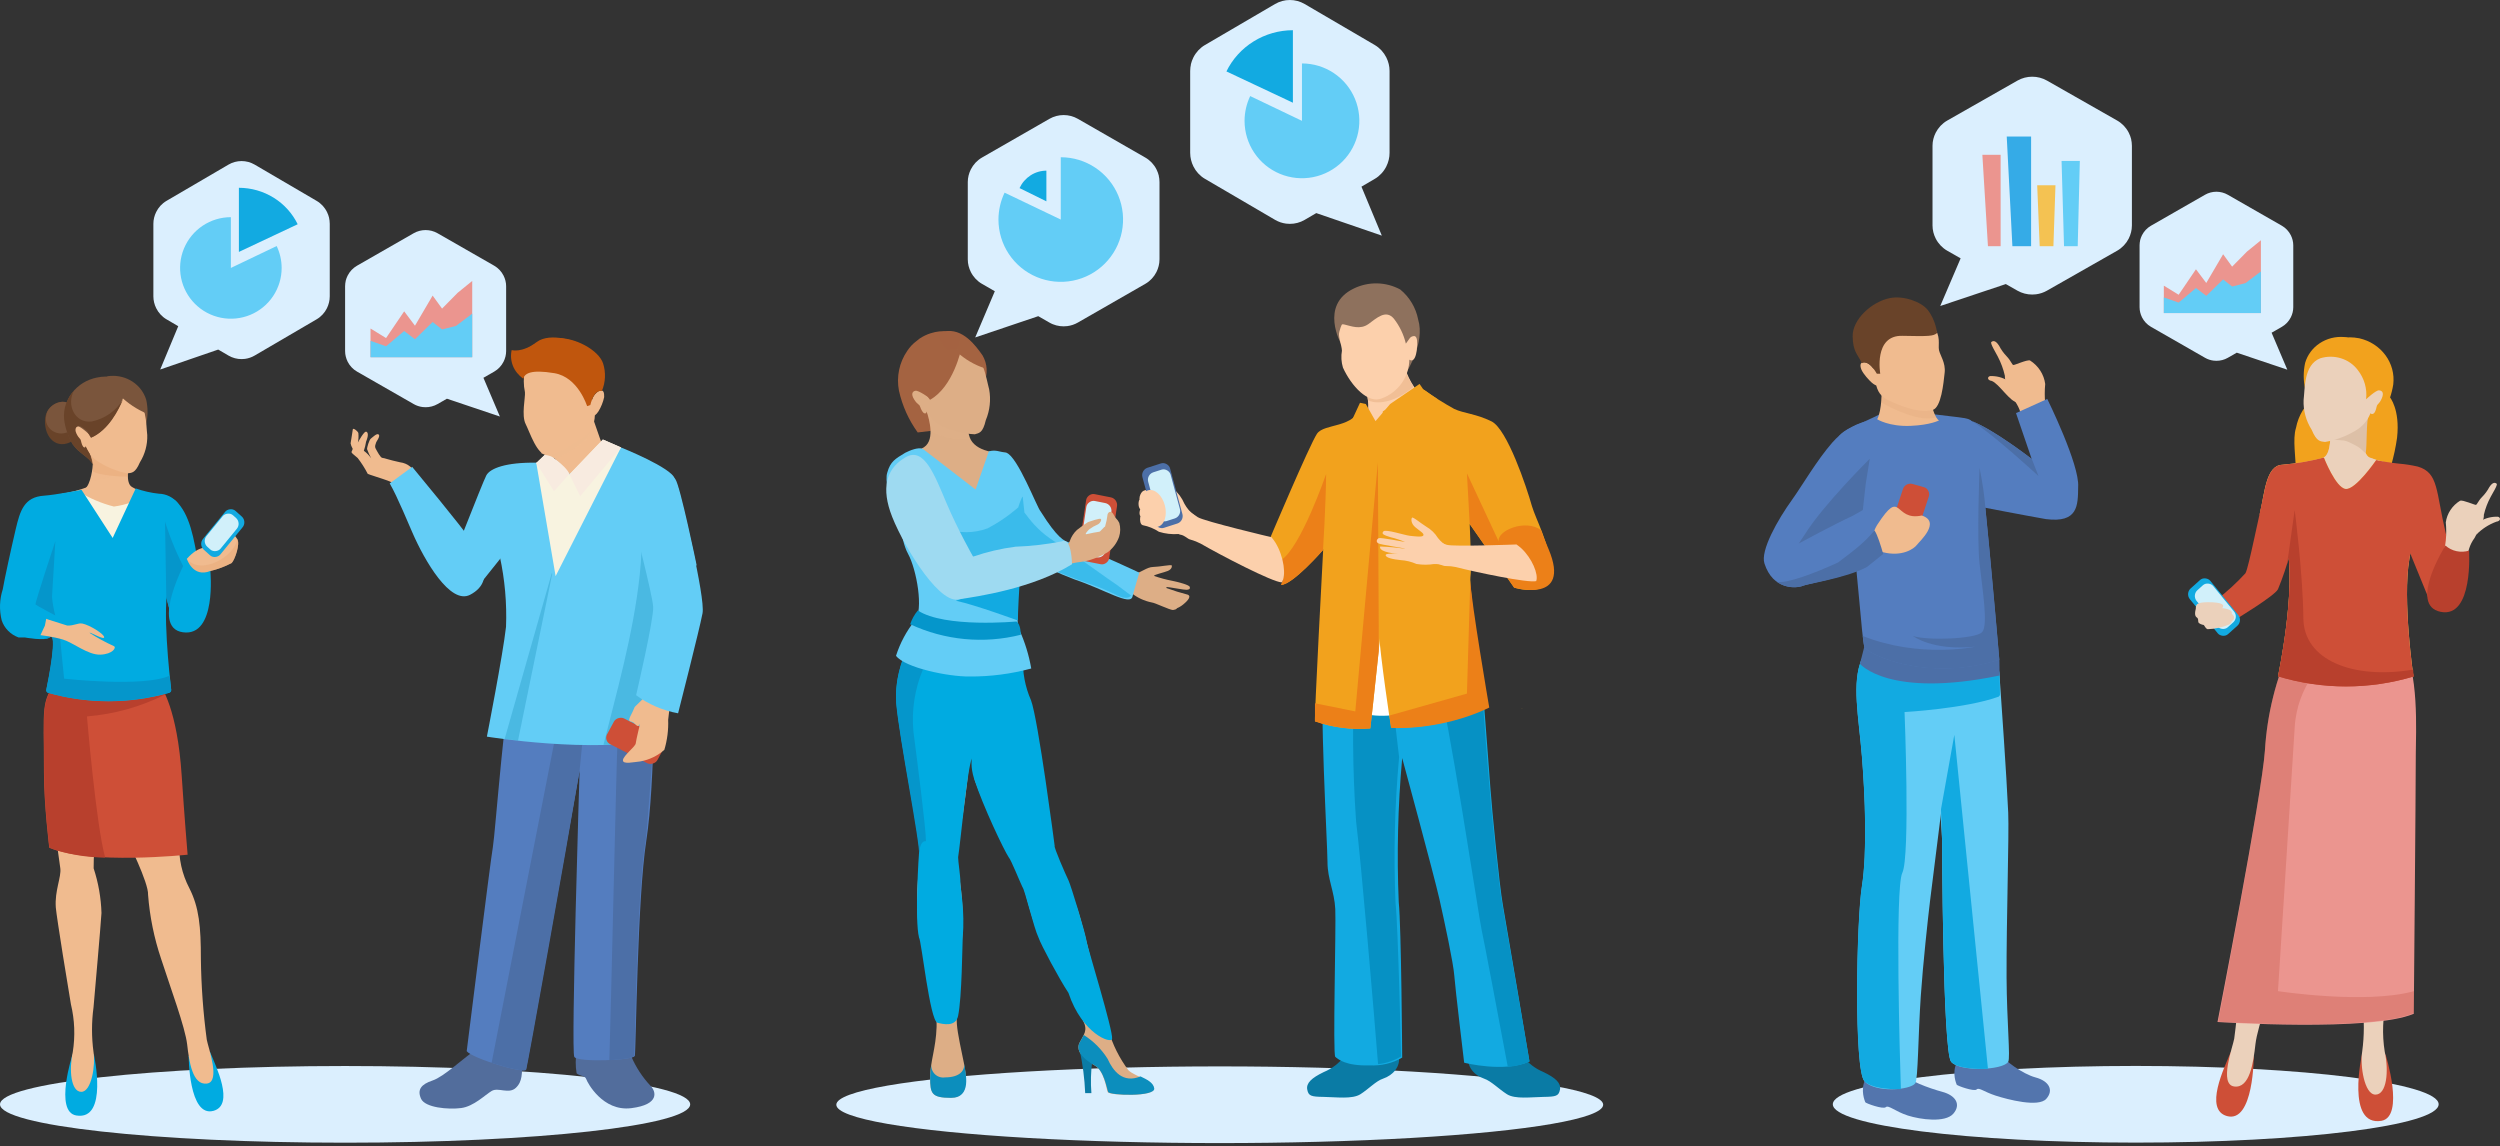 <svg width="338" height="155" viewBox="0 0 338 155" fill="none" xmlns="http://www.w3.org/2000/svg">
<rect x="0" y="0" width="338" height="155" fill="#333333" stroke="none"/>
<ellipse cx="51.84" cy="5.184" rx="51.84" ry="5.184" transform="matrix(-1 0 0 1 216.75 144.177)" fill="#DBEFFE"/>
<path d="M184.568 52.193C184.971 53.511 185.081 54.902 184.889 56.266C184.877 56.3 184.873 56.335 184.877 56.37C184.88 56.405 184.891 56.439 184.909 56.469C184.927 56.499 184.952 56.525 184.981 56.545C185.01 56.565 185.043 56.578 185.078 56.584C186.721 56.854 186.293 59.995 187.701 59.109C190.318 57.547 191.988 53.357 191.988 53.357C190.761 51.955 189.944 50.241 189.63 48.404L184.568 52.193Z" fill="#FCD0AC"/>
<path d="M184.568 52.195C184.741 52.826 184.869 53.469 184.95 54.118C185.557 54.448 187.865 54.997 191.145 52.291C190.305 51.139 189.766 49.795 189.577 48.382L184.568 52.195Z" fill="#F1BF96"/>
<path d="M181.311 46.488C181.311 46.488 178.356 41.256 183.03 39.009C184.011 38.53 185.091 38.292 186.183 38.314C187.274 38.335 188.345 38.617 189.307 39.134C190.567 40.164 191.427 41.604 191.736 43.203C192.693 46.372 190.199 50.237 190.199 50.237L181.311 46.488Z" fill="#8E715D"/>
<path d="M186.831 53.856C187.905 53.461 188.835 52.751 189.498 51.817C190.161 50.884 190.526 49.772 190.546 48.626C190.546 48.626 191.338 49.295 191.561 47.197C191.785 45.1 191.168 45.318 190.631 45.639C190.631 45.639 189.281 41.469 185.97 41.649C185.091 41.586 184.211 41.752 183.416 42.131C182.62 42.511 181.938 43.091 181.434 43.814C181.284 44.147 181.165 44.493 181.08 44.849C180.87 45.498 181.38 46.54 181.431 47.408C181.294 48.172 181.341 48.959 181.568 49.702C182.697 52.189 184.977 54.663 186.831 53.856Z" fill="#FCD0AC"/>
<path d="M180.722 44.5C180.748 44.39 180.797 44.285 180.864 44.194C180.931 44.102 181.016 44.025 181.114 43.967C181.211 43.908 181.319 43.87 181.432 43.855C181.545 43.839 181.659 43.846 181.769 43.876C182.633 44.071 183.876 44.62 185.003 43.816C186.13 43.012 187.362 41.791 188.452 43.085C189.227 44.081 189.78 45.231 190.073 46.458L190.685 45.606L190.268 43.311C189.381 42.057 188.344 40.917 187.178 39.917C186.581 39.825 186.197 40.278 184.402 40.714C182.607 41.149 182.205 41.539 182.1 41.676L180.878 43.416L180.722 44.5Z" fill="#8E715D"/>
<path d="M181.65 142.912C181.018 143.774 180.089 144.478 178.972 144.943C177.318 145.737 176.575 146.44 176.74 147.312C176.905 148.184 177.269 148.275 178.972 148.301C180.674 148.327 182.823 148.639 183.931 147.937C185.039 147.234 186.047 146.14 186.973 145.841C187.683 145.598 188.276 145.183 188.665 144.656C189.055 144.129 189.22 143.518 189.139 142.912C189.006 141.246 181.65 142.912 181.65 142.912Z" fill="#0A7BA5"/>
<path d="M206.013 142.912C206.643 143.774 207.569 144.478 208.684 144.943C210.332 145.737 211.074 146.44 210.909 147.312C210.745 148.184 210.382 148.275 208.684 148.301C206.985 148.327 204.842 148.639 203.737 147.937C202.633 147.234 201.594 146.153 200.67 145.841C199.963 145.598 199.371 145.183 198.983 144.656C198.594 144.129 198.429 143.518 198.511 142.912C198.675 141.246 206.013 142.912 206.013 142.912Z" fill="#0A7BA5"/>
<path d="M179.008 90.596C178.323 94.557 179.477 114.225 179.477 116.546C179.477 118.868 180.413 120.508 180.53 122.913C180.647 125.317 180.179 142.594 180.53 142.886C180.881 143.178 181.918 144.137 185.162 144.04C186.736 144.121 188.296 143.748 189.577 142.983C189.577 142.983 189.46 125.234 189.109 121.953C188.838 115.465 188.994 108.969 189.577 102.494C189.577 102.494 193.875 118.312 194.594 121.495C195.313 124.678 196.5 130.238 196.617 131.878C196.734 133.518 197.955 143.678 197.955 143.678C197.955 143.678 203.423 145.068 206.785 143.498C206.785 143.498 203.657 124.97 203.189 122.357C202.721 119.743 201.684 109.152 201.517 106.733C201.35 104.315 200.263 90.332 200.263 90.332L179.008 90.596Z" fill="#12AAE1"/>
<path d="M187.748 90.332H183.19C182.809 97.232 182.861 104.144 183.344 111.04C184.067 116.973 185.763 136.926 186.314 143.871C187.368 143.784 188.576 143.354 189.424 142.835C189.424 142.835 189.039 125.366 188.677 122.048C188.399 115.485 188.559 108.914 189.159 102.366L187.748 90.332Z" fill="#0691C4"/>
<path d="M200.307 125.677C200.478 126.321 202.877 139.009 203.854 144.246C204.882 144.171 205.88 143.923 206.785 143.518C206.785 143.518 203.58 124.851 203.1 122.218C202.62 119.586 201.558 108.915 201.386 106.478C201.164 104.28 200.307 92.573 200.135 90.332C197.565 91.018 194.343 92.11 194.343 92.11C195.56 94.869 200.084 124.907 200.307 125.677Z" fill="#0691C4"/>
<path d="M181.726 95.65C184.398 96.875 187.42 97.107 190.247 96.304C190.247 96.304 186.171 79.99 185.987 80.309C185.802 80.628 181.726 90.822 181.726 90.822V95.65Z" fill="white"/>
<path d="M178.891 74.34C178.891 74.34 177.667 97.209 177.784 97.527C180.183 98.366 182.732 98.691 185.265 98.483C185.265 98.483 187.647 77.592 187.966 69.98L186.976 56.936L178.891 74.34Z" fill="#F2A21D"/>
<path d="M186.389 85.069C186.59 88.757 188.066 98.364 188.066 98.364C192.399 98.524 196.703 97.608 200.596 95.699C200.596 95.699 198.6 79.083 198.801 78.027C199.002 76.971 198.7 70.851 198.7 70.851C198.7 70.851 202.296 75.974 204.711 79.445C204.711 79.445 209.377 81 209.895 77.371C209.377 73.224 207.687 70.314 207.12 68.437C206.382 65.804 203.766 58.008 201.652 56.969C199.539 55.929 197.962 55.912 196.62 55.292C195.182 54.499 193.793 53.62 192.461 52.66L186.959 55.611L186.389 85.069Z" fill="#F2A21D"/>
<path d="M208.34 71.671C206.266 70.116 202.31 71.747 202.637 73.226L198.331 63.996L198.7 70.82C198.7 70.82 202.296 75.977 204.711 79.447C204.711 79.447 212.497 81.711 209.377 74.263L209.066 73.52C208.798 72.983 208.34 71.671 208.34 71.671Z" fill="#EC8018"/>
<path d="M192.427 52.644L191.924 51.906L187.948 54.622L185.969 56.936L184.661 54.622L183.872 54.455L182.816 56.735C182.816 56.735 185.265 58.21 185.365 58.21L190.213 58.612L193.735 55.393C193.735 55.393 194.423 54.019 194.289 53.935L192.427 52.644Z" fill="#F2A21D"/>
<path d="M184.074 54.827C183.118 57.996 179.042 57.174 178.053 58.65C177.063 60.125 171.628 72.968 171.628 72.968C171.844 73.202 172.045 73.449 172.232 73.706C173.524 75.584 173.91 78.199 173.205 79.071C174.782 79.071 178.891 74.343 178.891 74.343L186.959 70.705L187.345 58.968L185.969 57.007L184.074 54.827Z" fill="#F2A21D"/>
<path d="M179.293 64.081C179.293 64.081 175.871 74.057 173.188 75.734C173.419 76.262 173.539 76.833 173.539 77.41C173.539 77.987 173.419 78.558 173.188 79.087C174.764 79.087 178.874 74.359 178.874 74.359C178.874 74.359 179.259 68.206 179.293 64.081Z" fill="#EC8018"/>
<path d="M186.289 62.486L183.236 96.186L177.785 95.08C177.785 96.538 177.785 97.528 177.785 97.528C180.184 98.366 182.732 98.692 185.265 98.483C185.265 98.483 185.802 93.772 186.406 88.021V85.07L186.289 62.486Z" fill="#EC8018"/>
<path d="M198.784 78.432L198.331 93.773L187.848 96.741L188.099 98.418C192.432 98.577 197.455 97.57 201.347 95.661C201.347 95.661 198.868 81.215 198.784 78.432Z" fill="#EC8018"/>
<path d="M205.61 95.85C205.71 95.831 205.813 95.831 205.912 95.85H205.61Z" fill="#FFC92E"/>
<path d="M195.781 73.886C195.246 73.603 194.777 73.209 194.407 72.73C194.013 72.096 193.469 71.569 192.821 71.198C191.998 70.677 191.059 69.87 190.916 69.985C190.772 70.1 190.729 70.757 191.339 71.273C191.948 71.789 192.58 72.118 192.439 72.389C192.298 72.66 191.317 72.51 190.628 72.443C189.939 72.376 187.333 71.508 187.042 71.838C186.751 72.167 186.965 72.314 188.066 72.649C188.718 72.802 189.353 73.013 189.966 73.281C189.966 73.281 186.675 72.644 186.417 72.757C186.16 72.87 185.985 73.229 186.322 73.448C186.658 73.667 189.954 74.091 189.981 74.202C188.86 74.031 187.729 73.925 186.596 73.887C186.442 74.428 187.474 74.785 189.709 74.969C189.709 74.969 187.376 74.668 187.346 75.04C187.315 75.412 188.36 75.626 189.379 75.728C190.114 75.774 190.835 75.951 191.508 76.25C192.34 76.387 193.189 76.382 194.019 76.234C194.478 76.217 194.935 76.277 195.373 76.414C195.373 76.414 196.564 74.951 195.781 73.886Z" fill="#FCD0AC"/>
<path d="M205.674 74.121C205.467 73.939 205.251 73.768 205.027 73.611C205.027 73.611 196.532 73.937 195.61 73.659C194.688 73.38 193.384 72.785 192.786 72.558C192.188 72.331 191.245 75.322 191.491 75.551C192.274 76.029 193.149 76.275 194.026 76.263C194.791 76.226 195.034 76.549 195.508 76.529C195.949 76.527 196.391 76.573 196.828 76.667C199.468 77.35 206.632 78.857 207.694 78.566C208.038 77.66 207.129 75.472 205.674 74.121Z" fill="#FCD0AC"/>
<path d="M161.448 69.65C160.917 69.248 160.469 68.722 160.135 68.108C159.793 67.309 159.281 66.617 158.643 66.096C157.837 65.375 156.942 64.302 156.778 64.419C156.614 64.537 156.494 65.308 157.076 65.995C157.658 66.683 158.285 67.152 158.106 67.454C157.927 67.756 156.912 67.454 156.196 67.286C155.981 65.966 154.769 66.132 154.426 66.484C154.083 66.836 153.662 67.94 154.781 68.477C155.448 68.74 154.792 67.797 155.405 68.192C155.405 68.192 154.443 67.353 154.16 67.454C153.876 67.555 153.832 68.552 154.16 68.853C154.488 69.155 155.405 70.004 155.316 69.281C154.157 68.936 155.347 69.044 154.16 68.853C153.936 69.474 154.069 70.025 154.781 70.105C154.781 70.105 154.235 69.454 154.16 69.89C154.085 70.326 154.16 70.927 154.51 71.008C155.278 71.156 156.015 71.457 156.688 71.897C157.547 72.165 158.44 72.267 159.329 72.199C159.813 72.237 160.287 72.367 160.731 72.584C160.731 72.584 162.149 71.008 161.448 69.65Z" fill="#FCD0AC"/>
<path d="M172.443 73.37C172.277 73.113 172.097 72.866 171.906 72.632C171.906 72.632 162.82 70.486 161.925 69.916C161.03 69.346 159.821 68.323 159.254 67.904C158.687 67.485 156.822 70.419 157.016 70.737C157.707 71.481 158.562 72.002 159.493 72.246C160.313 72.431 160.478 72.85 160.985 72.967C161.452 73.095 161.907 73.275 162.343 73.504C164.939 75.013 172.085 78.735 173.293 78.735C173.92 77.863 173.592 75.248 172.443 73.37Z" fill="#FCD0AC"/>
<rect width="3.92" height="8.425" rx="1" transform="matrix(0.952 -0.306 0.261 0.965 154.194 63.543)" fill="#4C6FA7"/>
<rect width="3.181" height="6.836" rx="1" transform="matrix(0.952 -0.306 0.261 0.965 154.972 64.162)" fill="#D1F0FA"/>
<ellipse cx="1.65" cy="2.553" rx="1.65" ry="2.553" transform="matrix(-0.968 0.252 0.252 0.968 156.848 65.865)" fill="#FCD0AC"/>
<path d="M160.995 8.78C161.003 8.732 161.011 8.684 161.023 8.635C161.059 8.498 161.099 8.362 161.146 8.229C161.146 8.221 161.154 8.209 161.158 8.201C161.21 8.06 161.269 7.919 161.337 7.783C161.42 7.61 161.52 7.445 161.627 7.288L161.635 7.276C161.734 7.131 161.845 6.99 161.964 6.862C161.98 6.845 161.992 6.829 162.004 6.813C162.111 6.697 162.234 6.588 162.358 6.483C162.385 6.463 162.405 6.435 162.433 6.415C162.58 6.294 162.739 6.186 162.906 6.089L172.387 0.543C173.006 0.181 173.697 0 174.388 0C175.08 0 175.771 0.181 176.39 0.543L185.867 6.085C186.034 6.182 186.193 6.294 186.34 6.411C186.368 6.431 186.391 6.455 186.415 6.479C186.538 6.584 186.657 6.693 186.769 6.809C186.785 6.825 186.796 6.841 186.808 6.858C186.928 6.99 187.039 7.127 187.138 7.272L187.146 7.284C187.253 7.441 187.349 7.606 187.436 7.779C187.71 8.334 187.869 8.949 187.869 9.592V20.677C187.869 21.321 187.71 21.936 187.436 22.491C187.353 22.664 187.253 22.825 187.146 22.986L187.138 22.998C187.039 23.143 186.928 23.283 186.808 23.412C186.793 23.428 186.781 23.444 186.765 23.46C186.657 23.577 186.538 23.686 186.415 23.79C186.387 23.814 186.364 23.838 186.34 23.858C186.193 23.979 186.034 24.088 185.867 24.184L184.068 25.238L186.824 31.858L177.959 28.81L176.39 29.727C176.235 29.819 176.076 29.896 175.914 29.964C175.588 30.101 175.25 30.189 174.905 30.233C174.563 30.278 174.214 30.278 173.872 30.233C173.356 30.165 172.851 29.996 172.387 29.723L162.91 24.18C162.743 24.084 162.584 23.971 162.437 23.855C162.409 23.834 162.385 23.806 162.362 23.786C162.238 23.682 162.119 23.573 162.012 23.456C161.996 23.44 161.984 23.424 161.968 23.408C161.849 23.275 161.738 23.139 161.639 22.994L161.631 22.982C161.524 22.825 161.428 22.66 161.341 22.487C161.273 22.35 161.214 22.209 161.162 22.065C161.162 22.057 161.158 22.049 161.154 22.041C161.106 21.908 161.063 21.771 161.031 21.63C161.019 21.586 161.011 21.538 161.003 21.49C160.979 21.381 160.96 21.276 160.944 21.168C160.924 21.007 160.912 20.842 160.912 20.673V9.592C160.912 9.424 160.924 9.259 160.944 9.098C160.956 8.989 160.979 8.885 161.003 8.78H160.995Z" fill="#DBEFFE"/>
<path d="M176.024 8.577V16.337L169.026 12.988C168.528 14.034 168.268 15.178 168.264 16.337C168.264 17.872 168.719 19.372 169.572 20.649C170.424 21.925 171.636 22.919 173.054 23.507C174.472 24.094 176.033 24.248 177.538 23.948C179.043 23.649 180.426 22.91 181.511 21.825C182.597 20.739 183.336 19.357 183.635 17.851C183.935 16.346 183.781 14.785 183.194 13.367C182.606 11.949 181.612 10.737 180.335 9.885C179.059 9.032 177.559 8.577 176.024 8.577Z" fill="#63CDF6"/>
<path d="M174.799 13.887V4.084C172.918 4.088 171.078 4.613 169.488 5.599C167.898 6.584 166.624 7.991 165.813 9.656L174.799 13.887Z" fill="#12AAE1"/>
<path d="M156.684 23.842C156.676 23.797 156.669 23.751 156.657 23.706C156.623 23.576 156.585 23.447 156.539 23.322C156.539 23.314 156.531 23.303 156.527 23.296C156.478 23.163 156.42 23.03 156.356 22.901C156.275 22.738 156.18 22.582 156.077 22.434L156.069 22.422C155.974 22.286 155.867 22.153 155.752 22.032C155.737 22.016 155.725 22.001 155.714 21.986C155.611 21.876 155.492 21.773 155.374 21.675C155.347 21.656 155.328 21.629 155.301 21.61C155.16 21.496 155.007 21.394 154.847 21.303L145.731 16.068C145.135 15.726 144.471 15.556 143.806 15.556C143.141 15.556 142.477 15.726 141.881 16.068L132.769 21.299C132.608 21.39 132.456 21.496 132.314 21.606C132.288 21.625 132.265 21.648 132.242 21.671C132.123 21.77 132.009 21.872 131.902 21.982C131.887 21.997 131.875 22.012 131.864 22.028C131.749 22.153 131.642 22.282 131.547 22.419L131.539 22.43C131.436 22.578 131.344 22.734 131.26 22.897C130.997 23.421 130.844 24.002 130.844 24.609V35.071C130.844 35.678 130.997 36.259 131.26 36.782C131.34 36.946 131.436 37.097 131.539 37.249L131.547 37.261C131.642 37.397 131.749 37.53 131.864 37.652C131.879 37.667 131.89 37.682 131.906 37.697C132.009 37.807 132.123 37.91 132.242 38.008C132.269 38.031 132.291 38.054 132.314 38.073C132.456 38.187 132.608 38.289 132.769 38.38L134.499 39.375L131.848 45.623L140.373 42.746L141.881 43.611C142.03 43.699 142.183 43.771 142.339 43.835C142.653 43.964 142.977 44.048 143.31 44.09C143.638 44.131 143.974 44.131 144.302 44.09C144.799 44.025 145.284 43.866 145.731 43.608L154.843 38.377C155.004 38.286 155.156 38.179 155.298 38.069C155.324 38.05 155.347 38.024 155.37 38.005C155.489 37.906 155.603 37.803 155.706 37.693C155.722 37.678 155.733 37.663 155.748 37.648C155.863 37.523 155.97 37.394 156.065 37.257L156.073 37.245C156.176 37.097 156.268 36.942 156.352 36.779C156.417 36.65 156.474 36.517 156.524 36.38C156.524 36.373 156.527 36.365 156.531 36.357C156.577 36.232 156.619 36.103 156.65 35.97C156.661 35.928 156.669 35.883 156.676 35.837C156.699 35.735 156.718 35.636 156.734 35.534C156.753 35.382 156.764 35.226 156.764 35.067V24.609C156.764 24.45 156.753 24.294 156.734 24.142C156.722 24.04 156.699 23.941 156.676 23.842H156.684Z" fill="#DBEFFE"/>
<path d="M143.415 21.258V29.682L135.819 26.047C135.278 27.183 134.995 28.424 134.991 29.682C134.991 31.349 135.485 32.977 136.411 34.362C137.336 35.748 138.652 36.828 140.191 37.465C141.731 38.103 143.424 38.27 145.058 37.945C146.693 37.62 148.194 36.817 149.372 35.639C150.55 34.461 151.352 32.96 151.677 31.326C152.002 29.692 151.835 27.998 151.198 26.459C150.56 24.919 149.481 23.604 148.095 22.678C146.71 21.752 145.081 21.258 143.415 21.258Z" fill="#63CDF6"/>
<path d="M141.471 27.22V23.072C140.712 23.074 139.968 23.296 139.326 23.713C138.684 24.13 138.17 24.725 137.842 25.43L141.471 27.22Z" fill="#12AAE1"/>
<path d="M153.599 77.487C154.229 77.447 155.045 76.665 155.905 76.653C156.764 76.64 158.367 76.296 158.422 76.448C158.477 76.601 158.407 76.971 157.889 77.19C157.371 77.409 155.996 77.686 156.028 77.863C156.839 78.148 157.671 78.371 158.516 78.532C159.248 78.69 160.762 79.053 160.853 79.349C160.944 79.645 160.75 79.716 160.428 79.738C160.106 79.76 158.468 79.443 158.192 79.417C157.916 79.392 157.582 79.293 157.722 79.509C158.662 79.855 159.619 80.152 160.589 80.401C161.241 80.683 160.197 81.531 160.005 81.695C159.813 81.858 159.734 81.902 159.504 82.048C159.275 82.194 159.157 82.174 159.076 82.297C158.995 82.421 158.701 82.433 158.59 82.473C158.151 82.475 156.127 81.481 155.725 81.454C154.699 81.251 153.739 80.801 152.927 80.145C152.255 79.577 151.418 79.242 150.539 79.189C150.417 78.77 150.381 78.331 150.432 77.897C150.483 77.464 150.621 77.045 150.837 76.666C151.725 77.039 152.651 77.314 153.599 77.487Z" fill="#DDAE86"/>
<path d="M122.88 103.462C123.461 109.721 124.592 114.638 124.495 116.19C123.81 119.802 123.81 123.511 124.495 127.123C125.302 130.843 126.724 135.921 126.627 138.848C126.53 141.775 125.755 143.538 125.755 145.689C125.755 147.84 125.949 148.422 128.581 148.422C131.214 148.422 130.616 145.188 130.325 143.749C130.035 142.309 129.453 139.738 129.372 138.46C129.146 135.339 130.035 128.174 130.132 126.169C130.254 122.991 129.999 119.809 129.372 116.691C129.433 114.515 129.698 112.349 130.164 110.222C130.681 106.713 131.004 103.478 131.004 103.478L122.88 103.462Z" fill="#DDAE86"/>
<path d="M139.515 102.574C140.937 106.535 141.949 110.632 142.535 114.8C142.729 115.771 144.296 119.118 145.572 122.644C146.848 126.17 149.06 137.103 149.852 139.254C150.423 141.227 151.347 143.079 152.581 144.72C153.55 145.593 155.811 145.981 155.989 147.162C156.167 148.343 149.949 148.132 149.755 147.647C149.561 147.162 149.27 144.72 147.994 144.041C146.718 143.361 145.362 142.181 145.943 141C146.525 139.82 147.122 139.383 146.428 137.976C145.733 136.569 143.327 130.051 141.373 127.868C139.418 125.685 138.627 119.199 137.464 117.534C135.27 113.687 133.38 109.675 131.811 105.533C131.133 103.269 139.515 102.574 139.515 102.574Z" fill="#DDAE86"/>
<path d="M145.959 141.908C146.381 143.845 146.635 145.814 146.718 147.795H147.558C147.443 146.35 147.481 144.897 147.671 143.46C147.994 141.698 145.959 141.908 145.959 141.908Z" fill="#0A7BA5"/>
<path d="M128.581 148.429C125.948 148.429 125.755 147.846 125.755 145.696C125.764 145.05 125.824 144.407 125.932 143.771C125.885 144.025 125.9 144.288 125.975 144.535C126.05 144.783 126.183 145.009 126.364 145.195C126.544 145.38 126.766 145.519 127.012 145.601C127.257 145.682 127.518 145.704 127.773 145.663C129.792 145.663 130.503 144.693 130.325 143.755C130.616 145.226 131.359 148.429 128.581 148.429Z" fill="#0C8EBD"/>
<path d="M147.994 144.042C146.718 143.346 145.361 142.182 145.943 141.001C146.153 140.581 146.379 140.257 146.524 139.934C147.833 140.751 148.938 141.857 149.754 143.168C150.481 144.786 151.806 146.516 154.196 145.53C155.068 145.95 155.94 146.37 156.053 147.147C156.247 148.311 150.013 148.117 149.819 147.632C149.625 147.147 149.27 144.721 147.994 144.042Z" fill="#0C8EBD"/>
<path d="M122.67 47.423C123.007 46.909 123.434 46.46 123.93 46.096C124.057 45.98 124.192 45.872 124.333 45.773C124.788 45.469 125.283 45.23 125.803 45.062C129.179 43.994 131.165 46.129 132.263 48.425C132.263 48.425 126.885 58.388 126.175 57.256C126.069 57.086 125.938 56.934 125.787 56.803C125.948 57.466 126.094 58.226 126.094 58.226L124.075 58.469C122.854 56.78 121.991 54.859 121.539 52.824C121.358 51.894 121.365 50.937 121.559 50.009C121.753 49.081 122.131 48.202 122.67 47.423Z" fill="#A46341"/>
<path d="M125.286 55.639C127.386 55.639 128.743 58.017 130.826 57.758C130.861 58.09 130.915 58.419 130.988 58.745C131.44 60.944 134.448 61.326 136.063 61.213L135.542 66.863H124.592V60.637C126.578 59.844 125.609 56.61 125.286 55.639Z" fill="#DDAE86"/>
<g style="mix-blend-mode:multiply" opacity="0.3">
<g style="mix-blend-mode:multiply" opacity="0.3">
<path d="M130.988 58.749C131.028 58.928 131.087 59.102 131.166 59.267C129.318 59.541 127.433 59.194 125.803 58.281C125.764 57.381 125.59 56.492 125.287 55.644C127.386 55.644 128.743 58.022 130.826 57.763C130.861 58.095 130.915 58.424 130.988 58.749Z" fill="#F0BB8F"/>
</g>
</g>
<path d="M133.055 51.76C133.314 51.17 133.43 50.527 133.393 49.883C133.357 49.239 133.169 48.614 132.845 48.056C131.957 46.795 130.164 44.272 127.629 44.822C124.576 45.356 133.055 51.76 133.055 51.76Z" fill="#A46241"/>
<path d="M125.286 55.643C125.798 56.58 126.612 57.315 127.595 57.729C128.923 58.314 130.346 58.649 131.795 58.716C132.376 58.538 132.877 58.554 133.281 56.807C133.832 55.49 133.989 54.04 133.733 52.635C133.313 51.115 132.941 47.783 130.713 47.298C129.805 47.164 128.878 47.312 128.058 47.723C127.237 48.133 126.563 48.787 126.126 49.594C125.426 50.874 125.247 52.374 125.625 53.783C125.625 53.783 124.204 52.764 123.784 52.829C123.364 52.894 123.122 53.266 123.606 54.026C124.091 54.786 124.252 54.576 124.398 54.98C124.543 55.384 124.737 55.805 124.995 55.886C125.254 55.967 125.286 55.643 125.286 55.643Z" fill="#DDAE86"/>
<path d="M129.954 47.196C129.954 47.196 128.904 52.291 125.738 54.054L123.154 50.544L125.545 47.31L129.954 47.196Z" fill="#A46341"/>
<path d="M129.34 47.554C130.439 48.571 131.745 49.338 133.168 49.802C133.168 49.802 132.408 46.341 129.937 45.371L129.34 47.554Z" fill="#A46341"/>
<path d="M124.273 84.356C123.321 86.523 120.801 90.308 121.189 94.998C121.576 99.688 124.467 113.678 124.273 115.053C124.231 115.352 123.634 124.291 124.256 126.776C124.566 127.087 125.719 138.005 126.742 138.273C127.472 138.465 129.216 138.895 129.538 137.341C130.056 134.841 130.105 127.709 130.16 126.776C130.47 123.048 129.849 120.251 129.849 119.319C129.849 118.387 129.538 116.522 129.538 115.901C129.849 114.037 130.781 103.783 131.402 102.54C131.402 102.54 131.164 103.646 131.713 105.336C132.937 109.106 135.753 114.969 136.374 115.901C136.685 116.212 137.928 119.319 138.238 119.94C138.549 120.251 139.792 125.533 140.413 126.776C140.724 127.709 143.21 132.369 144.453 134.234C146.317 139.827 150.265 141.163 150.357 140.448C150.5 139.326 147.014 127.999 146.939 127.398C146.796 126.255 144.764 119.63 144.453 119.008C144.111 118.323 142.434 114.485 142.589 114.347C142.589 114.347 140.36 97.213 139.391 94.674C138.593 92.858 138.222 90.883 138.308 88.9C138.306 87.285 138.027 85.683 137.485 84.162C137.194 83.466 124.273 84.356 124.273 84.356Z" fill="#00ABE1"/>
<path d="M125.025 87.003C125.412 87.003 133.951 86.14 137.617 86.382C137.65 86.98 138.964 89.041 138.931 89.639C137.639 90.383 129.24 91.402 124.783 90.513C123.675 93.152 123.232 96.023 123.49 98.874C123.943 102.367 125.204 112.061 125.188 113.727C124.267 113.597 124.207 115.816 124.256 115.59C124.45 114.215 121.569 99.78 121.165 95.09C121.036 92.279 121.667 89.486 122.99 87.003C123.91 87.1 124.799 87.1 125.025 87.003Z" fill="#0596CB"/>
<path d="M154.037 77.428C154.037 77.428 148.976 74.997 144.375 73.287C143.915 73.116 142.995 72.827 140.694 69.146C140.234 68.686 137.587 61.712 136.063 61.213C135.101 61.09 134.624 60.765 133.69 61.026L131.898 66.185L124.743 60.67C124.08 60.448 123.013 60.901 122.391 61.213C121.054 62.022 120.378 62.381 119.962 63.889C119.599 64.933 120.303 67.259 120.216 68.361C120.787 68.633 120.396 67.726 120.899 68.11C121.658 68.951 121.626 72.8 122.773 74.886C123.919 76.972 124.921 82.504 123.677 83.911C122.551 85.329 121.692 86.94 121.141 88.665C122.353 90.283 128.215 91.496 131.074 91.463C133.894 91.483 136.703 91.118 139.424 90.38C139.112 88.571 138.57 86.81 137.809 85.14C137.147 83.7 137.809 76.52 138.487 73.981C139.166 71.441 138.487 68.158 138.487 67.398C138.487 66.638 136.565 72.734 138.487 74.455C141.056 76.755 142.995 77.431 145.295 78.348C149.436 79.732 152.81 81.958 153.117 80.648C153.31 79.822 154.037 77.428 154.037 77.428Z" fill="#63CDF6"/>
<path d="M137.415 84.025C137.415 84.025 127.725 84.93 124.091 82.537C123.632 83.085 123.281 83.717 123.057 84.397C127.731 86.577 133.012 87.079 138.013 85.82C138.013 85.82 138.029 84.397 137.415 84.025Z" fill="#0596CB"/>
<path opacity="0.5" d="M138.671 74.995C140.051 76.375 146.032 78.517 147.872 79.136C150.633 80.064 152.013 81.444 152.933 80.524L151.093 79.144C149.713 78.224 146.492 75.869 143.272 73.623C139.131 71.319 138.331 68.349 137.669 68.591C137.669 68.591 135.978 70.156 133.523 71.433C131.652 72.124 129.596 72.124 127.725 71.433C127.725 71.433 127.887 76.059 128.613 75.412C129.34 74.765 134.944 75.735 135.445 75.412C136.278 75.346 137.115 75.346 137.949 75.412C138.062 74.781 138.175 74.199 138.288 73.794C138.982 71.255 138.288 67.972 138.288 67.212C138.288 66.452 135.45 73.615 138.671 74.995Z" fill="#12AAE1"/>
<path d="M137.617 83.896C137.617 82.861 137.791 79.371 137.904 78.303L129.227 81.216C131.876 81.782 137.617 83.896 137.617 83.896Z" fill="#12AAE1"/>
<rect width="4.255" height="9.144" rx="1" transform="matrix(-0.981 -0.195 -0.149 0.989 151.17 67.439)" fill="#CE4F37"/>
<rect width="3.452" height="7.419" rx="1" transform="matrix(-0.981 -0.195 -0.149 0.989 150.409 68.209)" fill="#D1F0FA"/>
<path d="M141.765 74.326L142.06 76.881C143.57 76.405 145.121 76.074 146.693 75.89C147.751 75.642 148.768 75.24 149.709 74.695C150.446 74.17 151.002 73.429 151.301 72.574C151.495 71.965 151.504 71.312 151.328 70.698C151.031 70.098 150.884 70.229 150.585 69.612C150.286 68.995 149.866 69.158 149.746 69.53C149.682 70.095 149.566 70.653 149.403 71.197C149.274 71.212 148.751 71.891 148.637 71.888C148.523 71.885 147.234 72.132 146.903 72.219C146.572 72.306 147.045 71.763 147.296 71.538C147.647 71.285 148.026 71.072 148.426 70.903C148.778 70.716 148.972 70.287 148.827 70.157C148.682 70.027 147.371 70.504 147.104 70.584C146.584 70.912 146.083 71.269 145.602 71.653C145.162 72.064 144.831 72.578 144.637 73.148C144.552 73.402 144.355 73.669 143.757 73.836L141.765 74.326Z" fill="#DDAE86"/>
<path d="M122.468 61.803C120.119 63.149 119.116 65.446 120.358 69.161C121.6 72.876 126.656 81.458 129.454 81.054C132.253 80.649 139.621 79.554 144.934 76.287C144.934 76.287 144.896 72.579 143.584 73.187C141.511 73.596 139.408 73.839 137.295 73.913C135.344 74.164 133.424 74.615 131.565 75.258C131.565 75.258 129.528 71.7 127.942 67.96C126.356 64.22 124.939 60.395 122.468 61.803Z" fill="#9EDAF1"/>
<ellipse cx="40.954" cy="5.184" rx="40.954" ry="5.184" transform="matrix(-1 0 0 1 329.705 144.114)" fill="#DBEFFE"/>
<path d="M273.387 57.537C273.448 56.355 273.101 55.188 272.401 54.222C271.246 52.084 271.043 51.421 271.06 50.807C270.853 49.897 270.528 49.017 270.091 48.188C269.887 47.774 269.038 46.415 269.225 46.249C269.412 46.083 269.768 45.934 270.278 46.746C270.55 47.274 270.899 47.759 271.314 48.188C271.858 48.752 272.028 49.316 272.198 49.349C272.368 49.382 274.049 48.603 274.457 48.735C275.016 49.088 275.49 49.555 275.845 50.105C276.2 50.654 276.428 51.273 276.512 51.918C276.429 52.794 276.429 53.677 276.512 54.553C276.621 55.56 276.808 56.558 277.073 57.537H273.387Z" fill="#F0BB8F"/>
<path d="M272.742 54.386C271.778 54.386 270.285 51.87 269.273 51.498C268.69 51.424 268.643 50.964 269.052 50.846C269.885 50.811 270.71 51.018 271.414 51.439C271.934 51.81 272.742 54.386 272.742 54.386Z" fill="#F0BB8F"/>
<path d="M264.543 143.661C263.873 145.112 264.495 146.5 264.543 146.644C264.591 146.787 266.903 147.617 267.238 147.298C267.573 146.979 268.163 147.585 269.805 148.127C271.448 148.653 275.61 149.754 276.662 148.558C277.715 147.361 276.997 146.149 275.211 145.671C273.425 145.192 270.874 143.294 270.634 142.624C270.395 141.954 264.543 143.661 264.543 143.661Z" fill="#5375AD"/>
<path d="M252.184 145.94C251.483 147.423 252.136 148.859 252.184 149.018C252.232 149.162 254.608 150.023 254.959 149.688C255.31 149.353 256.251 150.278 257.941 150.821C259.631 151.363 262.98 151.825 264.08 150.581C265.165 149.337 264.431 148.109 262.597 147.615C260.763 147.12 257.877 146.035 257.622 145.334C257.383 144.632 252.184 145.94 252.184 145.94Z" fill="#5375AD"/>
<path d="M251.738 89.061C250.319 92.299 251.308 96.924 251.738 102.252C252.169 107.579 252.472 115.22 251.738 119.845C251.005 124.471 250.638 144.649 252.089 146.196C253.572 147.775 258.244 147.392 258.946 146.467C259.329 145.941 259.329 139.959 259.695 134.6C259.982 130.389 260.668 124.04 260.955 121.696C261.609 116.368 263.475 101.55 263.475 101.55V88.12L251.738 89.045V89.061Z" fill="#63CDF6"/>
<path d="M262.566 113.275C262.566 113.275 262.645 142.161 263.793 143.549C264.958 144.937 270.826 144.713 271.511 143.549C271.83 143.023 271.32 138.189 271.288 132.128C271.256 124.711 271.639 112.812 271.511 109.877C271.272 104.55 270.587 94.995 270.315 91.023C270.044 87.068 261.274 91.853 261.274 91.853L262.55 113.259L262.566 113.275Z" fill="#63CDF6"/>
<path d="M268.769 144.488L264.224 99.348L262.422 109.413L262.565 113.289C262.565 113.289 262.645 142.175 263.793 143.563C264.431 144.329 266.711 144.6 268.769 144.504V144.488Z" fill="#12AAE1"/>
<path d="M270.316 91.038C270.124 88.215 266.648 89.667 263.459 90.927V88.12L251.722 89.045C250.303 92.283 251.292 96.908 251.722 102.236C252.153 107.563 252.456 115.204 251.722 119.829C250.989 124.455 250.622 144.633 252.073 146.18C252.886 147.041 255.071 147.312 257 147.249C256.873 143.723 256.187 120.053 257.192 118.011C258.276 115.778 257.495 96.27 257.495 96.27C257.495 96.27 265.787 95.808 270.236 94.181L270.395 93.973C270.395 92.809 270.379 91.804 270.316 91.022V91.038Z" fill="#12AAE1"/>
<path d="M252.057 87.42L251.467 89.749C251.467 89.749 255.326 94.454 270.347 91.328L270.316 89.174L252.057 87.404V87.42Z" fill="#4C6FA7"/>
<path d="M254.959 55.562C250.925 57.875 248.198 57.875 248.198 60.395C248.198 62.916 249.809 68.163 250.415 72.087C251.021 76.027 251.738 86.395 252.041 87.4C252.344 88.405 260.525 92.297 270.3 89.17C270.3 89.17 267.796 59.805 267.095 58.083C266.393 56.376 266.951 56.695 262.103 56.089C257.256 55.483 254.944 55.562 254.944 55.562H254.959Z" fill="#547DBF"/>
<path d="M253.034 70.927C253.321 70.561 251.34 66.349 251.34 66.317C251.34 66.109 252.137 57.002 252.137 57.002C250.526 57.448 248.973 58.413 247.729 59.832C245.672 62.177 243.622 65.695 242.346 67.481C240.305 70.304 237.992 74.451 238.551 76.174C239.699 79.779 242.824 79.588 243.781 79.189C244.738 78.79 252.755 77.587 255.003 74.668C255.003 74.668 254.438 73.224 253.034 70.927Z" fill="#547DBF"/>
<path d="M243.191 73.483C243.191 73.483 248.083 70.828 250.475 69.743L251.853 68.956L252.247 65.412L252.791 62.023C252.791 62.023 246.45 68.299 243.978 72.302L243.191 73.483Z" fill="#4C6FA7"/>
<path d="M265.085 56.585C267.509 56.474 274.685 62.056 274.685 62.056L272.564 55.852L276.79 53.937C276.79 53.937 281.175 62.81 280.968 65.825C280.934 68.344 280.968 70.729 276.609 70.184C273.531 69.642 267.891 68.55 267.891 68.55L265.085 56.569V56.585Z" fill="#547DBF"/>
<path d="M260.493 50.972L256.985 52.2L254.433 52.503C254.433 52.503 254.433 55.566 253.795 56.682C253.795 56.682 255.39 57.703 258.324 57.576C260.987 57.464 262.151 56.842 262.151 56.842C261.035 56.188 260.509 50.956 260.509 50.956L260.493 50.972Z" fill="#F0BB8F"/>
<g style="mix-blend-mode:multiply" opacity="0.3">
<path d="M261.736 56.427C261.194 55.502 260.827 53.54 260.652 52.232C260.19 51.817 259.743 51.482 259.52 51.306L256.984 52.2L254.433 52.503C254.433 52.503 254.465 53.268 254.321 54.401C255.996 55.39 259.743 57.113 261.736 56.427Z" fill="#E0A97B"/>
</g>
<path d="M261.402 44.207C262.454 45.387 262.008 46.631 262.151 47.333C262.295 48.035 263.076 49.056 262.917 50.396C262.757 51.847 262.454 55.117 261.274 55.436C259.281 55.978 256.331 54.575 255.709 54.304C254.593 53.809 253.987 53.331 253.668 52.118C253.668 52.118 253.365 52.007 253.03 51.704C252.695 51.401 251.946 50.603 251.674 49.997C251.467 49.519 251.419 48.912 252.073 48.976C252.775 49.04 253.317 49.885 253.317 49.885C253.317 49.885 253.508 46.312 255.342 45.148C257.176 44 260.668 43.362 261.402 44.191V44.207Z" fill="#F0BB8F"/>
<path d="M261.896 45.022C261.896 45.022 261.721 43.283 260.62 41.895C259.759 40.811 257.383 39.933 255.517 40.3C253.046 40.795 250.431 43.203 250.478 45.484C250.526 47.494 251.068 47.797 251.738 49.105C251.738 49.105 252.551 48.467 253.747 50.525H254.21C254.21 50.525 253.285 45.309 257.192 45.404C260.844 45.484 261.386 45.452 261.896 45.022Z" fill="#694329"/>
<path d="M275.61 64.369L274.701 62.056C274.701 62.056 269.694 58.164 266.632 56.952C269.454 58.675 275.61 64.369 275.61 64.369Z" fill="#4C6FA7"/>
<path d="M268.306 67.433C268.147 65.79 267.637 63.238 267.637 63.238C267.637 63.238 267.254 72.745 267.637 76.222C268.019 79.699 268.833 84.516 267.988 85.457C267.126 86.398 260.557 86.638 258.627 85.984C258.627 85.984 261.242 88.025 267.047 87.435C267.047 87.435 259.536 89.046 251.85 85.984C251.93 86.733 252.009 87.244 252.057 87.435C252.36 88.44 260.541 92.332 270.316 89.206C270.316 89.206 269.247 76.621 268.306 67.449V67.433Z" fill="#4C6FA7"/>
<rect width="3.641" height="7.825" rx="1" transform="matrix(0.963 0.27 -0.315 0.949 257.598 65.16)" fill="#CE4F37"/>
<path d="M253.821 70.925C257.168 65.807 255.987 70.532 259.826 69.697C262.475 70.57 259.511 73.197 259.15 73.684C258.789 74.171 257.171 75.334 254.539 74.651C251.825 73.947 253.821 70.925 253.821 70.925Z" fill="#F0BB8F"/>
<path d="M254.609 74.895C254.29 73.794 253.842 72.302 253.428 71.712C252.184 73.243 250.869 74.271 248.506 76.043C245.553 77.421 241.405 78.994 240.225 78.644C241.564 79.617 243.159 79.457 243.781 79.186C244.339 78.947 249.884 78.075 252.443 76.634L254.609 74.895Z" fill="#4C6FA7"/>
<path d="M288.15 18.914C288.142 18.867 288.134 18.82 288.122 18.773C288.086 18.64 288.046 18.507 287.999 18.378C287.999 18.37 287.991 18.358 287.987 18.35C287.935 18.213 287.876 18.076 287.808 17.943C287.725 17.775 287.625 17.614 287.518 17.462L287.51 17.45C287.411 17.309 287.3 17.172 287.181 17.047C287.165 17.031 287.153 17.016 287.141 17C287.034 16.887 286.911 16.781 286.787 16.679C286.76 16.66 286.74 16.632 286.712 16.613C286.565 16.495 286.406 16.389 286.239 16.296L276.758 10.899C276.139 10.546 275.448 10.37 274.757 10.37C274.066 10.37 273.374 10.546 272.755 10.899L263.278 16.292C263.111 16.386 262.952 16.495 262.805 16.609C262.777 16.628 262.754 16.652 262.73 16.675C262.607 16.777 262.488 16.883 262.376 16.996C262.36 17.012 262.349 17.027 262.337 17.043C262.217 17.172 262.106 17.305 262.007 17.446L261.999 17.458C261.892 17.61 261.796 17.771 261.709 17.939C261.435 18.479 261.276 19.078 261.276 19.704V30.491C261.276 31.117 261.435 31.715 261.709 32.256C261.792 32.424 261.892 32.581 261.999 32.737L262.007 32.749C262.106 32.89 262.217 33.027 262.337 33.152C262.352 33.167 262.364 33.183 262.38 33.199C262.488 33.312 262.607 33.418 262.73 33.52C262.758 33.543 262.781 33.567 262.805 33.586C262.952 33.704 263.111 33.809 263.278 33.903L265.077 34.929L262.321 41.371L271.186 38.404L272.755 39.296C272.91 39.386 273.069 39.461 273.231 39.527C273.557 39.66 273.895 39.746 274.24 39.79C274.582 39.833 274.931 39.833 275.273 39.79C275.789 39.723 276.294 39.559 276.758 39.292L286.235 33.899C286.402 33.806 286.561 33.696 286.708 33.582C286.736 33.563 286.76 33.535 286.783 33.516C286.907 33.414 287.026 33.308 287.133 33.195C287.149 33.179 287.161 33.164 287.177 33.148C287.296 33.019 287.407 32.886 287.506 32.745L287.514 32.733C287.621 32.581 287.717 32.42 287.804 32.252C287.872 32.119 287.931 31.982 287.983 31.841C287.983 31.833 287.987 31.825 287.991 31.817C288.039 31.688 288.082 31.555 288.114 31.418C288.126 31.375 288.134 31.328 288.142 31.281C288.166 31.175 288.185 31.074 288.201 30.968C288.221 30.811 288.233 30.651 288.233 30.487V19.704C288.233 19.54 288.221 19.38 288.201 19.223C288.189 19.117 288.166 19.015 288.142 18.914H288.15Z" fill="#DBEFFE"/>
<path d="M268.015 20.931L268.77 33.286H270.486V20.931H268.015Z" fill="#EB958F"/>
<path d="M271.31 18.459L272.075 33.286H274.605V18.459H271.31Z" fill="#35ABE7"/>
<path d="M275.429 25.047L275.765 33.283H277.621L277.9 25.047H275.429Z" fill="#F4C252"/>
<path d="M278.723 21.755L279.056 33.286H280.907L281.194 21.755H278.723Z" fill="#63CDF6"/>
<path d="M301.585 142.265C300.735 144.341 297.945 150.022 301.087 150.893C304.711 151.886 304.711 142.799 304.711 142.799L301.585 142.265Z" fill="#CE4F37"/>
<path d="M306.075 111.495C306.213 113.819 305.722 116.139 304.648 118.23C303.205 121.055 302.916 123.88 302.916 128.599C302.871 132.556 302.587 136.508 302.066 140.434C301.874 141.519 299.966 146.619 302.066 146.894C304.167 147.169 304.648 143.703 304.937 141.167C305.225 138.632 307.406 132.799 308.753 128.599C309.784 125.564 310.425 122.42 310.661 119.238C310.565 117.466 313.707 111.144 313.707 111.144L306.075 111.495Z" fill="#EBD1BB"/>
<path d="M319.336 142.571C319.336 142.571 317.155 152.33 321.965 151.536C325.172 150.971 322.526 142.571 322.526 142.571H319.336Z" fill="#CE4F37"/>
<path d="M318.871 112.044C319.202 113.109 319.364 114.216 319.352 115.327C318.657 117.45 318.274 119.655 318.213 121.878C318.406 124.597 319.095 132.568 319.368 135.623C319.664 137.797 319.664 139.999 319.368 142.174C319.063 143.991 319.64 147.993 321.164 147.993C322.687 147.993 322.992 144.816 322.414 142.174C322.042 139.842 322.135 137.464 322.687 135.165C322.992 133.439 324.787 122.443 324.9 120.977C325.092 118.519 324.066 116.518 324.242 115.251C324.419 113.983 325.653 109.967 325.653 109.967L318.871 112.044Z" fill="#EBD1BB"/>
<path d="M309.731 87.319C307.702 91.795 306.513 96.577 306.22 101.445C305.835 107.355 299.806 138.173 299.806 138.173C299.806 138.173 320.619 139.532 326.343 137.058C326.343 137.058 326.616 106.637 326.616 101.934C326.616 99.185 327.129 90.556 324.627 86.876L309.731 87.319Z" fill="#EB958F"/>
<g opacity="0.5">
<g style="mix-blend-mode:multiply" opacity="0.5">
<path d="M306.218 101.444C306.512 96.576 307.7 91.795 309.73 87.318L315.422 86.783C314.348 89.838 310.612 92.312 310.243 98.344C309.874 104.376 307.982 134.003 307.982 134.003C307.982 134.003 319.847 135.82 326.373 134.003C326.373 134.736 326.373 136.95 326.373 136.95C320.649 139.485 299.901 138.126 299.901 138.126C299.901 138.126 305.833 107.354 306.218 101.444Z" fill="#B8402D"/>
</g>
</g>
<path d="M310.566 70.074C311.159 68.547 310.453 66.287 310.421 64.317C310.421 61.858 309.924 59.384 310.421 57.842C310.733 56.182 311.647 54.68 313.003 53.596L313.484 54.238C313.484 54.238 314.125 54.36 313.756 54.604C313.307 55.398 313.008 56.262 312.875 57.155C313.317 57.016 313.786 56.971 314.248 57.023C314.711 57.075 315.156 57.221 315.552 57.453C315.949 57.685 316.288 57.997 316.546 58.366C316.804 58.735 316.974 59.154 317.045 59.592C317.116 60.03 317.085 60.478 316.956 60.904C316.827 61.33 316.602 61.724 316.296 62.059C315.991 62.394 315.613 62.661 315.188 62.843C314.763 63.025 314.302 63.116 313.837 63.111C313.359 63.105 312.889 63.001 312.458 62.805C312.458 62.958 312.361 63.141 312.281 63.294C311.659 64.93 311.423 66.677 311.592 68.41C311.598 69.868 311.182 71.3 310.389 72.548C310.233 72.906 310.126 73.28 310.069 73.663C309.975 72.447 310.145 71.226 310.566 70.074Z" fill="#F2A21D"/>
<path d="M310.021 73.667C310.052 74.497 310.225 75.317 310.534 76.095C310.063 75.37 309.881 74.508 310.021 73.667Z" fill="#162329"/>
<path d="M316.93 74.691C316.93 74.325 316.802 73.851 316.754 73.271C316.705 73.248 316.665 73.211 316.642 73.164C316 72.064 316.994 70.186 317.139 69.728C317.283 69.27 317.139 69.071 317.267 68.338C317.395 67.605 318.582 66.994 318.341 65.971C318.101 64.948 317.828 64.597 318.341 63.665C318.854 62.733 319.672 62.031 319.496 60.718C319.408 59.615 319.408 58.507 319.496 57.404L320.57 56.472C320.486 56.298 320.39 56.13 320.281 55.968C319.977 55.556 322.254 54.197 322.254 54.197L323.103 53.693C323.103 53.693 324.514 55.342 324.082 59.191C323.725 61.718 323.014 64.189 321.965 66.536C321.019 68.628 319.175 70.705 319.127 72.645C319.07 73.847 318.702 75.016 318.056 76.05C317.41 77.084 316.505 77.95 315.423 78.57C315.963 78.072 316.379 77.465 316.64 76.794C316.901 76.122 317 75.404 316.93 74.691Z" fill="#F2A21D"/>
<path d="M324.307 65.603C320.427 65.542 316.557 65.45 312.698 65.328V62.365C313.219 62.269 313.722 62.099 314.189 61.861C315.216 61.312 315.055 58.486 315.055 58.486H319.481C319.481 58.486 319.304 61.312 320.331 61.861C321.5 62.303 322.714 62.625 323.954 62.823C324.9 63.098 324.083 63.847 324.307 65.603Z" fill="#F0BB8F"/>
<path d="M324.29 65.524C322.398 65.875 318.646 69.311 316.594 69.296C314.541 69.281 313.868 65.814 311.623 65.631V62.577C312.513 62.46 313.378 62.213 314.188 61.844C315.215 61.294 315.054 58.469 315.054 58.469H319.48C319.48 58.469 319.303 61.294 320.33 61.844C321.498 62.285 322.713 62.608 323.953 62.806C324.883 63.081 324.114 63.829 324.29 65.524Z" fill="#EBD1BB"/>
<path d="M311.654 52.593C311.4 51.43 311.4 50.229 311.654 49.066C311.965 47.984 312.666 47.041 313.633 46.402C314.6 45.763 315.773 45.468 316.945 45.568C320.184 45.721 311.654 52.593 311.654 52.593Z" fill="#F2A21D"/>
<path d="M312.056 53.492C311.986 53.57 311.933 53.66 311.901 53.758C311.868 53.856 311.855 53.958 311.864 54.061C311.873 54.163 311.903 54.262 311.953 54.353C312.002 54.444 312.07 54.525 312.152 54.591L312.842 55.156C312.919 55.225 313.01 55.277 313.11 55.311C313.209 55.344 313.315 55.358 313.42 55.35C313.525 55.343 313.628 55.316 313.722 55.269C313.815 55.223 313.898 55.158 313.964 55.08C314.113 54.932 314.196 54.735 314.196 54.53C314.196 54.325 314.113 54.128 313.964 53.98L313.274 53.4C313.108 53.275 312.898 53.214 312.686 53.231C312.475 53.248 312.278 53.341 312.136 53.492H312.056Z" fill="#FFD765"/>
<path d="M312.552 49.629C313.514 47.262 315.358 45.047 318.966 45.734C320.403 46.058 321.666 46.873 322.514 48.024C323.362 49.175 323.737 50.583 323.568 51.98C323.373 53.223 322.961 54.426 322.349 55.539C322.109 55.921 320.137 56.623 319.527 57.799C318.918 58.975 312.552 49.629 312.552 49.629Z" fill="#F2A21D"/>
<path d="M320.28 55.964C319.89 56.831 320.03 60.239 319.856 61.168C319.535 61.275 319.546 60.74 318.3 60.131C317.341 59.662 317.175 59.548 316.463 59.522C315.751 59.496 315.053 59.329 314.412 59.033C314.412 59.033 314.412 59.369 314.829 58.911L320.264 55.933L320.28 55.964Z" fill="#DDC0A7"/>
<path d="M320.49 55.86C320.116 56.848 319.397 57.684 318.453 58.227C317.202 58.984 315.808 59.503 314.349 59.754C313.723 59.663 313.226 59.754 312.537 58.105C311.771 56.896 311.392 55.5 311.446 54.089C311.639 52.561 311.446 49.309 313.707 48.438C314.616 48.157 315.594 48.157 316.502 48.44C317.41 48.723 318.2 49.273 318.758 50.011C319.656 51.148 320.063 52.568 319.897 53.982C319.897 53.982 321.195 52.76 321.628 52.775C322.061 52.791 322.366 53.096 321.997 53.905C321.628 54.715 321.42 54.547 321.324 54.974C321.227 55.402 321.115 55.814 320.859 55.936C320.602 56.059 320.49 55.86 320.49 55.86Z" fill="#EBD1BB"/>
<path d="M305.545 69.358C306.187 66.625 306.363 62.944 308.544 62.837C310.452 62.675 312.341 62.348 314.188 61.86C314.188 61.86 315.791 65.968 317.138 66.106C318.485 66.243 321.243 62.227 321.243 62.227C321.243 62.227 326.534 63.494 327.657 65.204C328.523 66.426 325.316 64.258 325.957 66.991C326.338 69.846 326.268 72.739 325.749 75.574C324.787 81.117 326.294 91.441 326.294 91.441H307.983C307.983 91.441 310.532 79.56 309.137 73.665C308.143 69.007 305.257 70.565 305.545 69.358Z" fill="#FFD765"/>
<path d="M305.545 69.358C306.187 66.625 306.363 62.944 308.544 62.837C310.452 62.675 312.341 62.348 314.188 61.86C314.188 61.86 315.791 65.968 317.138 66.106C318.485 66.243 321.243 62.227 321.243 62.227C321.243 62.227 326.534 63.494 327.657 65.204C328.523 66.426 325.316 64.258 325.957 66.991C326.338 69.846 326.268 72.739 325.749 75.574C324.787 81.117 326.294 91.441 326.294 91.441H307.983C307.983 91.441 310.532 79.56 309.137 73.665C308.143 69.007 305.257 70.565 305.545 69.358Z" fill="#CE4F37"/>
<path d="M321.244 62.228C321.244 62.228 323.537 62.625 324.354 62.686C325.208 62.757 326.055 62.89 326.888 63.083C329.726 63.923 329.309 66.382 330.672 72.124C331.249 74.598 333.189 78.569 333.285 79.576C333.382 80.584 328.571 81.44 328.571 81.44L325.012 72.735C324.609 71.854 324.277 70.945 324.018 70.017C322.943 66.458 321.244 62.228 321.244 62.228Z" fill="#CE4F37"/>
<path d="M333.622 75.801C333.565 74.712 333.892 73.637 334.552 72.746C335.643 70.776 335.835 70.165 335.819 69.6C336.014 68.762 336.321 67.951 336.733 67.188C336.925 66.806 337.727 65.553 337.551 65.401C337.374 65.248 337.038 65.111 336.557 65.859C336.3 66.345 335.971 66.792 335.579 67.188C335.065 67.707 334.905 68.226 334.745 68.257C334.584 68.287 332.997 67.569 332.612 67.692C332.084 68.016 331.637 68.447 331.302 68.953C330.966 69.46 330.752 70.03 330.672 70.624C330.751 71.431 330.751 72.244 330.672 73.052C330.57 73.98 330.393 74.899 330.143 75.801H333.622Z" fill="#EBD1BB"/>
<path d="M334.792 72.29C335.544 71.517 336.471 70.916 337.502 70.534C338.095 70.457 338.143 69.984 337.727 69.862C336.878 69.826 336.039 70.039 335.321 70.472C334.792 70.854 334.792 72.29 334.792 72.29Z" fill="#EBD1BB"/>
<path d="M333.815 74.445C333.815 74.445 334.424 83.608 329.982 82.722C325.541 81.836 330.624 73.757 330.624 73.757C331.042 74.134 331.559 74.397 332.12 74.518C332.682 74.639 333.267 74.613 333.815 74.445Z" fill="#B8402D"/>
<path d="M326.374 91.44C320.392 93.256 313.965 93.256 307.982 91.44L318.02 87.866L326.374 91.44Z" fill="#CE4F37"/>
<path d="M310.564 70.075C310.121 73.361 309.254 76.582 307.983 79.665C307.534 80.551 302.483 83.605 302.483 83.605L299.741 81.04C301.126 79.964 302.414 78.779 303.589 77.497C304.038 76.703 305.433 69.418 305.994 67.448C306.556 65.478 310.564 70.075 310.564 70.075Z" fill="#CE4F37"/>
<path d="M326.262 90.528C326.262 91.108 326.374 91.444 326.374 91.444C320.392 93.261 313.965 93.261 307.982 91.444C307.982 91.444 310.083 81.625 309.458 75.409C309.361 75.76 309.265 76.081 309.153 76.402L309.41 74.875L310.243 68.949C310.243 68.949 311.366 77.654 311.414 83.579C311.462 89.276 318.148 91.902 326.262 90.528Z" fill="#B8402D"/>
<rect width="3.715" height="7.983" rx="1" transform="matrix(0.744 -0.668 0.633 0.774 295.429 80.228)" fill="#12AAE1"/>
<rect width="3.014" height="6.478" rx="1" transform="matrix(0.744 -0.668 0.633 0.774 296.342 80.465)" fill="#D1F0FA"/>
<path d="M296.874 82.303C296.874 81.707 296.97 81.448 298.477 81.417C300.498 81.417 300.802 81.768 300.45 82.226C300.45 82.226 301.941 82.318 301.732 82.99C301.732 82.99 302.47 83.509 301.732 83.983C301.732 83.983 301.732 84.242 301.347 84.456C300.438 84.826 299.465 85.034 298.477 85.067C298.109 84.945 298.06 84.502 297.9 84.487C297.74 84.471 297.243 84.319 297.211 84.09C297.179 83.86 297.211 83.631 297.066 83.524C296.922 83.418 296.617 83.265 296.874 82.303Z" fill="#EBD1BB"/>
<path d="M289.334 32.554C289.34 32.517 289.346 32.481 289.355 32.444C289.383 32.341 289.414 32.238 289.45 32.138C289.45 32.131 289.456 32.122 289.46 32.116C289.499 32.01 289.545 31.904 289.597 31.8C289.662 31.67 289.738 31.545 289.821 31.427L289.827 31.418C289.903 31.308 289.989 31.202 290.081 31.105C290.093 31.093 290.103 31.08 290.112 31.068C290.194 30.98 290.289 30.898 290.384 30.819C290.406 30.804 290.421 30.783 290.442 30.767C290.556 30.676 290.678 30.594 290.807 30.521L298.115 26.333C298.593 26.059 299.125 25.922 299.658 25.922C300.191 25.922 300.724 26.059 301.201 26.333L308.507 30.518C308.635 30.591 308.758 30.676 308.871 30.765C308.892 30.78 308.911 30.798 308.929 30.816C309.024 30.895 309.116 30.977 309.202 31.065C309.214 31.077 309.223 31.09 309.232 31.102C309.324 31.202 309.41 31.305 309.486 31.415L309.493 31.424C309.575 31.542 309.649 31.667 309.716 31.797C309.927 32.217 310.05 32.681 310.05 33.167V41.539C310.05 42.025 309.927 42.49 309.716 42.909C309.652 43.04 309.575 43.161 309.493 43.283L309.486 43.292C309.41 43.401 309.324 43.507 309.232 43.605C309.22 43.617 309.211 43.629 309.199 43.641C309.116 43.729 309.024 43.811 308.929 43.89C308.908 43.908 308.889 43.927 308.871 43.942C308.758 44.033 308.635 44.115 308.507 44.188L307.12 44.984L309.245 49.984L302.411 47.681L301.201 48.374C301.082 48.444 300.959 48.501 300.834 48.553C300.583 48.656 300.323 48.723 300.056 48.756C299.793 48.79 299.524 48.79 299.26 48.756C298.862 48.705 298.473 48.577 298.115 48.371L290.81 44.185C290.681 44.112 290.559 44.027 290.445 43.939C290.424 43.923 290.406 43.902 290.387 43.887C290.292 43.808 290.2 43.726 290.118 43.638C290.106 43.626 290.096 43.614 290.084 43.602C289.992 43.501 289.907 43.398 289.83 43.289L289.824 43.28C289.741 43.161 289.668 43.037 289.6 42.906C289.548 42.803 289.502 42.696 289.463 42.587C289.463 42.581 289.46 42.575 289.456 42.569C289.42 42.468 289.386 42.365 289.362 42.259C289.352 42.225 289.346 42.189 289.34 42.153C289.322 42.071 289.306 41.992 289.294 41.91C289.279 41.788 289.27 41.663 289.27 41.536V33.167C289.27 33.04 289.279 32.915 289.294 32.794C289.303 32.712 289.322 32.633 289.34 32.554H289.334Z" fill="#DBEFFE"/>
<path d="M305.675 32.482L303.789 34.017L301.783 36.05L300.566 34.372L298.286 38.259L296.893 36.405L294.554 39.853L292.55 38.62V42.325H305.675V32.482Z" fill="#EB958F"/>
<path d="M305.674 36.7L303.586 38.279L301.783 38.739L300.565 37.78L298.286 40.001L296.893 38.941L294.554 40.911L292.55 40.208V42.325H305.674V36.7Z" fill="#63CDF6"/>
<ellipse cx="46.656" cy="5.184" rx="46.656" ry="5.184" transform="matrix(-1 0 0 1 93.313 144.125)" fill="#DBEFFE"/>
<path d="M85.332 149.825C89.261 149.335 88.653 147.538 87.998 146.855C86.867 145.657 85.964 144.28 85.332 142.786C85.051 141.658 77.957 142.133 77.957 142.133C77.795 143.117 77.795 144.119 77.957 145.103C78.3 145.474 79.111 145.415 79.251 145.875C79.391 146.335 81.481 150.3 85.332 149.825Z" fill="#526D9C"/>
<path d="M64.72 141.628C62.568 143.113 60.043 145.563 58.483 146.082C56.924 146.602 56.379 147.33 56.924 148.547C57.47 149.765 60.604 150.032 62.334 149.81C64.065 149.587 65.593 148.013 66.482 147.493C67.37 146.973 68.789 147.968 69.74 147.077C70.691 146.186 70.52 145.028 70.629 143.929C70.738 142.83 64.72 141.628 64.72 141.628Z" fill="#526D9C"/>
<path d="M78.362 104.179C78.362 104.179 71.268 143.976 71.112 144.599C70.956 145.223 63.862 143.114 63.098 142.119C63.098 142.119 66.326 116.222 66.638 114.514C66.949 112.807 68.337 93.577 69.756 88.231C69.756 88.231 84.708 89.716 88.465 89.374C88.465 89.374 88.621 105.709 87.389 113.594C86.158 121.479 85.986 142.119 85.83 142.743C85.674 143.367 78.113 143.664 77.645 142.892C77.177 142.119 78.362 104.179 78.362 104.179Z" fill="#547DBF"/>
<path d="M88.356 100.096L83.476 100.705C83.382 101.165 82.556 138.586 82.384 143.338C84.115 143.249 85.658 143.041 85.736 142.759C85.877 142.135 86.033 121.479 87.296 113.609C87.514 112.035 88.215 102.145 88.356 100.096Z" fill="#4C6FA7"/>
<path d="M74.9 100.54L66.466 143.693C68.617 144.405 70.987 144.955 71.143 144.613C71.299 144.272 76.382 115.894 78.362 104.178L78.705 100.704L74.9 100.54Z" fill="#4C6FA7"/>
<path d="M76.647 62.128C73.789 62.37 70.958 62.837 68.181 63.524C67.339 63.984 63.66 73.666 63.504 74.26C63.348 74.854 64.642 74.795 67.573 75.225C68.254 78.354 68.536 81.55 68.415 84.744C67.994 88.53 65.827 99.593 65.827 99.593C65.827 99.593 80.061 101.939 89.463 99.92C89.463 99.92 90.601 82.68 90.773 81.358C90.944 80.037 91.615 74.943 91.615 74.943C91.615 74.943 93.174 77.126 94.187 76.428C94.187 76.428 91.958 65.632 91.303 64.771C90.648 63.91 83.04 60.91 83.04 60.91L76.647 62.128Z" fill="#63CDF6"/>
<g opacity="0.5">
<path opacity="0.5" d="M92.971 74.837C91.903 74.121 91.062 73.14 90.539 72C87.343 70.218 86.345 71.273 86.345 71.273C86.486 72 87.031 72.757 86.486 77.777C85.628 85.795 83.227 94.111 81.59 100.704C84.209 100.673 86.82 100.404 89.385 99.902C89.385 99.902 89.495 97.912 89.65 95.15C89.65 94.586 89.65 94.007 89.744 93.398C89.744 92.492 89.853 91.527 89.915 90.562C89.978 89.597 90.025 88.587 90.087 87.592C90.087 87.265 90.087 86.954 90.087 86.627C90.143 84.85 90.325 83.079 90.633 81.326C90.82 79.989 91.475 74.911 91.475 74.911C91.635 74.922 91.797 74.922 91.958 74.911H92.394C92.816 74.911 92.722 74.733 92.223 74.48C91.147 73.975 92.909 74.866 92.971 74.837Z" fill="#007BA8"/>
</g>
<path d="M75.493 63.667L74.714 61.395L73.404 62.465L75.493 63.667Z" fill="#D5F8FF"/>
<g opacity="0.5">
<path opacity="0.5" d="M74.884 76.496L70.035 100.122L68.227 99.914L74.884 76.496Z" fill="#007BA8"/>
</g>
<path d="M83.943 60.49C83.943 60.49 90.865 63.252 91.224 64.722C91.55 68.585 91.483 72.469 91.021 76.319C90.538 80.67 89.462 72.978 86.344 72.963C83.226 72.948 75.134 77.893 75.134 77.893L69.194 73.587L64.329 79.675L60.307 77.893C60.307 77.893 65.233 65.241 65.748 64.276C66.263 63.311 68.414 62.494 72.514 62.554C74.203 62.488 75.893 62.612 77.55 62.925L83.943 60.49Z" fill="#63CDF6"/>
<path d="M72.5 62.554L75.119 77.893L83.959 60.49L76.99 64.143L72.5 62.554Z" fill="#F8F3E0"/>
<path d="M76.974 64.085L74.901 66.416L72.5 62.6L73.887 61.278C73.887 61.278 76.538 62.912 76.974 64.085Z" fill="#F8F3E0"/>
<path d="M75.119 62.125C75.81 62.712 76.432 63.37 76.975 64.085C76.975 64.085 80.514 61.991 81.262 59.704L80.202 56.66L75.119 62.125Z" fill="#F0BB8F"/>
<path d="M76.99 64.143L78.44 67.083L83.959 60.49L81.511 59.421L76.99 64.143Z" fill="#F8F3E0"/>
<g style="mix-blend-mode:multiply">
<g style="mix-blend-mode:multiply">
<path d="M76.975 64.083L74.902 66.414L72.501 62.598L73.888 61.276C73.888 61.276 76.539 62.91 76.975 64.083Z" fill="#F8EBE0"/>
</g>
</g>
<g style="mix-blend-mode:multiply">
<g style="mix-blend-mode:multiply">
<path d="M76.989 64.147L78.439 67.087L83.959 60.494L81.511 59.425L76.989 64.147Z" fill="#F8EBE0"/>
</g>
</g>
<path d="M80.17 56.184L73.123 61.248C73.123 61.248 74.822 61.678 75.118 62.124C76.642 61.451 78.038 60.543 79.25 59.436C79.738 58.847 80.108 58.178 80.341 57.461L80.17 56.184Z" fill="#F0BB8F"/>
<g style="mix-blend-mode:multiply" opacity="0.3">
<g style="mix-blend-mode:multiply" opacity="0.3">
<path d="M80.171 56.188L73.123 61.251C73.123 61.251 74.823 61.682 75.119 62.127C76.642 61.455 78.038 60.547 79.251 59.44C79.739 58.851 80.109 58.181 80.342 57.465L80.171 56.188Z" fill="#F0BB8F"/>
</g>
</g>
<path d="M70.972 50.051C70.762 51.031 70.762 52.041 70.972 53.021C71.05 53.719 70.473 56.154 71.066 57.327C71.658 58.5 72.625 61.604 74.043 61.559C75.462 61.515 78.456 59.406 79.033 59.05C79.463 58.689 79.809 58.246 80.048 57.75C80.287 57.254 80.414 56.715 80.42 56.169C80.619 56.009 80.788 55.819 80.919 55.605C81.28 55.009 81.538 54.362 81.683 53.689C81.683 53.184 81.683 52.605 80.997 52.843C80.531 53.114 80.191 53.544 80.046 54.045C80.046 54.045 78.799 50.779 76.663 50.199C74.527 49.62 71.377 49.056 70.972 50.051Z" fill="#F0BB8F"/>
<path d="M70.737 51.181C70.384 50.83 70.15 50.386 70.064 49.907C69.977 49.428 70.044 48.936 70.254 48.493C70.752 47.687 71.453 47.012 72.295 46.529C73.136 46.047 74.091 45.772 75.072 45.731C77.644 45.508 80.949 47.32 81.542 49.146C81.929 50.371 81.868 51.685 81.37 52.873C81.37 52.873 80.373 52.502 79.811 54.759L79.375 54.908C79.375 54.908 78.174 50.987 74.947 50.453C71.719 49.918 70.956 50.512 70.737 51.181Z" fill="#C0560D"/>
<path d="M70.737 51.18C70.112 50.754 69.631 50.163 69.354 49.479C69.077 48.796 69.016 48.05 69.178 47.334C69.178 47.334 70.566 47.75 72.53 46.265C74.495 44.78 78.19 46.354 78.19 46.354L77.473 50.081C77.473 50.081 71.938 48.953 71.423 49.592C71.065 50.061 70.829 50.606 70.737 51.18Z" fill="#C0560D"/>
<path d="M56.262 64.302C56.128 63.83 55.849 63.406 55.461 63.085C55.073 62.764 54.593 62.56 54.084 62.5C52.498 62.158 51.967 61.918 51.702 61.908C51.438 61.899 51.019 61.053 50.803 60.678C50.586 60.302 50.854 59.944 50.836 59.859C50.817 59.775 51.454 59.01 51.211 58.759C50.967 58.509 50.414 59.098 50.152 59.288C49.891 59.478 49.616 60.551 49.621 60.708C49.777 61.141 49.966 61.563 50.188 61.969C49.917 61.578 49.581 61.232 49.192 60.945C49.329 60.541 49.431 60.126 49.496 59.706C49.496 59.706 49.885 58.816 49.666 58.482C49.448 58.149 49.166 58.58 48.908 58.949C48.651 59.318 48.387 59.833 48.387 59.833C48.472 59.408 48.493 58.974 48.45 58.543C48.351 58.266 47.719 57.791 47.698 58.053C47.676 58.315 47.419 59.777 47.401 59.934C47.444 60.169 47.528 60.396 47.65 60.605C47.746 60.703 47.582 60.928 47.532 61.074C47.482 61.219 47.707 61.385 48.359 61.923C48.878 62.596 49.333 63.313 49.718 64.064C49.782 64.129 51.743 64.726 52.385 64.97C52.901 65.129 53.347 65.448 53.65 65.878C53.739 66.123 54.321 67.31 54.526 67.696L54.674 67.849L57.267 66.472C56.842 65.789 56.505 65.061 56.262 64.302Z" fill="#F0BB8F"/>
<path d="M52.685 65.352C53.728 67.112 55.455 71.374 55.736 71.96C57.413 75.835 60.886 81.793 63.549 80.419C67.548 78.343 64.26 74.109 63.488 72.83C62.716 71.551 55.942 63.386 55.727 63.121L52.685 65.352Z" fill="#63CDF6"/>
<rect width="3.956" height="7.644" rx="1" transform="matrix(0.475 -0.88 0.89 0.456 81.6 100.158)" fill="#CE4F37"/>
<path d="M89.462 80.109C88.962 82.144 88.701 84.226 88.682 86.316C88.526 90.622 88.355 93.057 86.811 94.602C85.268 96.146 86.164 95.045 85.229 96.827C84.788 97.707 85.326 97.425 85.669 97.707C86.012 97.99 86.256 98.477 86.537 97.839C86.817 97.2 86.562 97.735 86.562 97.735C86.562 97.735 86.001 100.037 85.954 100.497C85.907 100.957 84.285 102.13 84.223 102.769C84.161 103.407 85.782 103.006 86.562 102.947C87.783 102.729 88.914 102.183 89.82 101.373C90.213 100.056 90.387 98.688 90.335 97.319C90.507 95.583 90.809 93.861 91.239 92.166C91.457 91.275 92.798 86.227 93.251 83.539C93.703 80.851 93.921 78.802 93.921 78.802L89.462 80.109Z" fill="#F0BB8F"/>
<path d="M86.002 93.989C87.663 95.223 89.608 96.063 91.677 96.439C91.677 96.439 94.577 85.079 94.983 82.912C95.388 80.743 92.051 67.156 91.646 65.879C91.241 64.602 89.448 63.444 87.249 62.508L85.69 70.691C85.69 70.691 88.2 80.357 88.309 82.021C88.419 83.684 86.002 93.989 86.002 93.989Z" fill="#63CDF6"/>
<path d="M46.724 38.054C46.73 38.015 46.737 37.977 46.746 37.939C46.775 37.831 46.807 37.723 46.846 37.618C46.846 37.611 46.852 37.602 46.855 37.595C46.897 37.484 46.945 37.373 47 37.264C47.067 37.127 47.147 36.997 47.234 36.873L47.24 36.863C47.321 36.749 47.41 36.637 47.507 36.535C47.519 36.523 47.529 36.51 47.539 36.497C47.625 36.405 47.725 36.319 47.824 36.236C47.847 36.22 47.863 36.198 47.885 36.182C48.004 36.087 48.132 36.001 48.267 35.924L55.925 31.535C56.425 31.249 56.983 31.106 57.541 31.106C58.099 31.106 58.658 31.249 59.158 31.535L66.813 35.921C66.947 35.998 67.076 36.087 67.194 36.179C67.217 36.195 67.236 36.214 67.255 36.233C67.355 36.316 67.451 36.402 67.541 36.494C67.554 36.507 67.563 36.52 67.573 36.532C67.669 36.637 67.759 36.745 67.839 36.86L67.846 36.87C67.932 36.994 68.009 37.124 68.08 37.261C68.301 37.7 68.429 38.187 68.429 38.697V47.468C68.429 47.977 68.301 48.465 68.08 48.904C68.012 49.041 67.932 49.168 67.846 49.295L67.839 49.305C67.759 49.419 67.669 49.531 67.573 49.633C67.56 49.645 67.55 49.658 67.538 49.671C67.451 49.763 67.355 49.849 67.255 49.932C67.233 49.951 67.214 49.97 67.194 49.986C67.076 50.081 66.947 50.167 66.813 50.244L65.359 51.078L67.586 56.316L60.425 53.904L59.158 54.63C59.033 54.703 58.905 54.763 58.773 54.817C58.51 54.925 58.237 54.996 57.958 55.031C57.682 55.066 57.4 55.066 57.124 55.031C56.707 54.977 56.3 54.843 55.925 54.626L48.27 50.24C48.135 50.164 48.007 50.075 47.888 49.983C47.866 49.967 47.847 49.944 47.827 49.929C47.728 49.846 47.632 49.76 47.545 49.668C47.532 49.655 47.523 49.642 47.51 49.629C47.414 49.524 47.324 49.416 47.243 49.302L47.237 49.292C47.151 49.168 47.074 49.037 47.003 48.901C46.948 48.792 46.9 48.681 46.859 48.566C46.859 48.56 46.855 48.554 46.852 48.547C46.814 48.442 46.778 48.334 46.753 48.223C46.743 48.188 46.737 48.149 46.73 48.111C46.711 48.025 46.695 47.943 46.682 47.857C46.666 47.729 46.657 47.599 46.657 47.465V38.697C46.657 38.563 46.666 38.432 46.682 38.305C46.692 38.219 46.711 38.136 46.73 38.054H46.724Z" fill="#DBEFFE"/>
<path d="M63.845 37.983L61.87 39.591L59.768 41.721L58.492 39.963L56.104 44.035L54.644 42.093L52.194 45.706L50.094 44.414V48.296H63.845V37.983Z" fill="#EB958F"/>
<path d="M63.845 42.405L61.658 44.06L59.768 44.541L58.492 43.537L56.104 45.864L54.644 44.753L52.194 46.817L50.094 46.08V48.299H63.845V42.405Z" fill="#63CDF6"/>
<path d="M9.775 59.637C7.717 60.854 6.002 59.236 6.08 56.815C6.158 54.395 8.949 53.845 9.307 54.707C9.596 56.336 9.753 57.984 9.775 59.637Z" fill="#694329"/>
<path d="M9.525 58.208C9.525 58.208 9.525 56.159 9.4 55.06C9.379 54.939 9.347 54.82 9.307 54.703C9.011 54.02 7.171 54.228 6.423 55.594C6.331 55.787 6.273 55.993 6.251 56.203C6.159 56.598 6.196 57.01 6.357 57.383C6.519 57.757 6.797 58.075 7.154 58.293C7.511 58.512 7.93 58.621 8.354 58.606C8.778 58.59 9.187 58.451 9.525 58.208Z" fill="#7A553C"/>
<path d="M28.407 142.242C29.187 144.143 31.759 149.384 28.86 150.186C25.508 151.107 25.508 142.762 25.508 142.762L28.407 142.242Z" fill="#00ABE1"/>
<path d="M24.244 113.878C24.128 116.024 24.596 118.162 25.601 120.085C26.926 122.699 27.16 125.297 27.16 129.663C27.206 133.308 27.472 136.947 27.955 140.562C28.127 141.572 29.888 146.28 27.955 146.502C26.022 146.725 25.57 143.532 25.305 141.216C25.04 138.899 23.028 133.494 21.781 129.633C20.836 126.824 20.244 123.918 20.019 120.976C20.113 119.358 17.197 113.551 17.197 113.551L24.244 113.878Z" fill="#F0BB8F"/>
<path d="M12.692 142.554C12.692 142.554 14.688 151.553 10.306 150.811C7.297 150.291 9.808 142.554 9.808 142.554H12.692Z" fill="#00ABE1"/>
<path d="M13.128 112.379C12.8 114.034 12.643 115.715 12.66 117.398C13.303 119.357 13.659 121.391 13.72 123.442C13.549 125.967 12.894 133.272 12.644 136.198C12.373 138.204 12.373 140.235 12.644 142.242C12.925 143.92 12.395 147.617 10.992 147.617C9.589 147.617 9.308 144.647 9.838 142.242C10.181 140.092 10.096 137.901 9.589 135.782C9.308 134.193 7.655 124.036 7.546 122.7C7.375 120.428 8.31 118.586 8.154 117.398C7.998 116.21 7.265 111.013 7.265 111.013L13.128 112.379Z" fill="#F0BB8F"/>
<path d="M21.547 92.271C21.843 93.028 23.979 95.746 24.571 104.953C24.93 110.417 25.366 115.555 25.366 115.555C25.366 115.555 11.974 116.966 6.657 114.605C6.657 114.605 5.94 108.813 5.94 104.462C5.94 95.226 5.472 95.167 7.78 91.766L21.547 92.271Z" fill="#CE4F37"/>
<path d="M8.108 69.315C11.684 69.255 15.254 69.166 18.819 69.048V66.33C18.339 66.231 17.873 66.076 17.432 65.87C16.496 65.35 16.637 62.752 16.637 62.752H12.567C12.567 62.752 12.723 65.35 11.772 65.87C10.695 66.273 9.577 66.566 8.436 66.746C7.563 66.998 8.311 67.696 8.108 69.315Z" fill="#F0BB8F"/>
<path d="M8.123 69.245C9.869 69.556 13.33 72.734 15.217 72.734C17.103 72.734 17.727 69.482 19.8 69.349V66.587C19.106 66.463 18.444 66.211 17.852 65.844C16.901 65.324 17.431 62.874 17.431 62.874H12.551C12.551 62.874 12.332 65.636 11.381 66.156C10.428 66.508 9.433 66.748 8.419 66.869C7.577 67.002 8.294 67.686 8.123 69.245Z" fill="#F0BB8F"/>
<path opacity="0.5" d="M12.38 65.024C14.018 64.793 15.601 64.291 17.057 63.539V63.317V63.242H14.64H12.598C12.592 63.842 12.519 64.439 12.38 65.024Z" fill="#F0BB8F"/>
<path d="M19.771 57.302C20.005 56.235 20.005 55.133 19.771 54.065C19.478 53.07 18.831 52.203 17.941 51.613C17.051 51.022 15.973 50.745 14.891 50.828C11.913 50.976 19.771 57.302 19.771 57.302Z" fill="#7A553C"/>
<path d="M19.364 58.149C19.428 58.221 19.476 58.304 19.506 58.394C19.536 58.484 19.547 58.579 19.539 58.673C19.53 58.767 19.502 58.858 19.456 58.941C19.41 59.025 19.347 59.099 19.27 59.159L18.631 59.679C18.558 59.74 18.473 59.787 18.38 59.816C18.288 59.846 18.19 59.858 18.093 59.851C17.995 59.844 17.9 59.818 17.814 59.776C17.727 59.734 17.649 59.675 17.587 59.604C17.45 59.469 17.373 59.288 17.373 59.099C17.373 58.911 17.45 58.73 17.587 58.595L18.226 58.06C18.38 57.941 18.577 57.883 18.775 57.9C18.973 57.916 19.156 58.006 19.286 58.149H19.364Z" fill="#EF384C"/>
<path d="M18.959 54.628C18.055 52.445 16.356 50.352 13.082 51.049C11.737 51.322 10.546 52.061 9.742 53.123C8.938 54.185 8.578 55.495 8.732 56.796C8.887 57.952 9.268 59.07 9.854 60.093C10.805 61.414 11.99 61.726 12.567 62.81C13.144 63.894 18.959 54.628 18.959 54.628Z" fill="#7A553C"/>
<path d="M11.818 60.421C12.179 61.222 12.445 62.059 12.613 62.916C12.894 63.02 13.066 63.287 13.409 63.391C14.778 63.832 16.266 63.806 17.618 63.317C17.618 63.317 17.618 63.629 17.244 63.213L11.849 60.391L11.818 60.421Z" fill="#F0BB8F"/>
<path opacity="0.5" d="M11.817 60.421C12.333 61.465 12.589 62.608 12.566 63.762C12.836 63.886 13.118 63.986 13.408 64.059C14.688 64.326 15.995 64.455 17.305 64.445C17.263 64.024 17.316 63.598 17.461 63.198L11.848 60.391L11.817 60.421Z" fill="#E8AB79"/>
<path d="M11.568 60.334C11.904 61.248 12.566 62.02 13.439 62.517C14.594 63.232 15.879 63.735 17.227 64.002C17.804 63.913 18.272 64.002 18.911 62.517C19.605 61.4 19.951 60.117 19.909 58.819C19.722 57.334 19.909 54.365 17.82 53.607C16.976 53.348 16.067 53.352 15.225 53.619C14.384 53.886 13.654 54.403 13.142 55.092C12.327 56.143 11.949 57.445 12.082 58.745C12.082 58.745 10.897 57.632 10.523 57.646C10.149 57.661 9.837 57.943 10.196 58.686C10.554 59.428 10.71 59.265 10.804 59.666C10.897 60.067 11.006 60.453 11.24 60.557C11.474 60.661 11.568 60.334 11.568 60.334Z" fill="#F0BB8F"/>
<path d="M16.855 53.235C16.855 53.235 15.421 57.779 12.287 59.175L10.182 55.744L12.708 52.893L16.855 53.235Z" fill="#7A553C"/>
<path d="M16.246 53.515C17.286 54.539 18.525 55.361 19.894 55.935C19.894 55.935 19.255 52.654 17.041 51.57L16.246 53.515Z" fill="#7A553C"/>
<path d="M10.01 52.788C8.935 54.763 10.135 57.243 12.38 56.99C13.266 56.805 14.101 56.445 14.831 55.934C15.562 55.422 16.171 54.77 16.621 54.021C16.075 55.357 14.688 58.164 12.334 59.173L11.772 58.267C11.398 57.941 10.899 57.57 10.665 57.584C10.431 57.599 9.979 57.881 10.338 58.624C10.697 59.366 10.852 59.203 10.946 59.604C11.04 60.005 11.149 60.391 11.383 60.495C11.616 60.599 11.57 60.332 11.57 60.332C11.726 60.614 11.881 60.97 12.115 61.327C12.275 61.772 12.395 62.228 12.474 62.693C11.881 61.668 10.728 61.341 9.792 60.035C9.206 59.012 8.825 57.894 8.67 56.738C8.597 56.027 8.679 55.31 8.909 54.63C9.14 53.951 9.515 53.324 10.01 52.788Z" fill="#694329"/>
<path d="M22.047 93.236C22.14 93.429 22.249 93.652 22.343 93.889C19.061 95.55 15.46 96.56 11.756 96.859C11.756 96.859 12.988 111.531 14.22 115.941C11.648 115.931 9.099 115.489 6.689 114.634C6.689 114.634 5.972 108.843 5.972 104.492C5.972 95.256 5.504 95.196 7.812 91.796L20.004 92.241L22.047 93.236Z" fill="#B8402D"/>
<path d="M10.727 66.511C12.167 67.399 13.746 68.066 15.404 68.486C17.002 68.273 18.53 67.725 19.879 66.882L19.115 85.013H10.384L10.727 66.511Z" fill="#F8F3E0"/>
<path d="M23.403 71.9C22.826 69.376 24.837 69.168 24.026 68.025C23.733 67.638 23.349 67.322 22.905 67.1C22.462 66.879 21.97 66.758 21.47 66.748C20.403 66.633 19.356 66.394 18.351 66.035L15.233 72.732L11.024 66.228C11.024 66.228 7.5 66.911 5.956 67.015C3.259 67.193 2.713 69.049 2.121 71.559C1.528 74.068 0.562 78.508 0.375 79.667C-0.071 81.034 -0.12 82.492 0.234 83.884C0.408 84.406 0.702 84.884 1.096 85.282C1.49 85.681 1.974 85.99 2.511 86.186H3.368C3.368 86.186 6.066 86.69 6.72 86.186C7.874 85.324 6.58 91.784 6.268 93.269C6.252 93.353 6.269 93.44 6.315 93.513C6.36 93.587 6.432 93.642 6.518 93.67C11.853 95.186 17.537 95.186 22.873 93.67C22.958 93.644 23.031 93.592 23.082 93.522C23.133 93.452 23.158 93.368 23.153 93.284C22.935 91.487 21.89 82.043 22.81 78.998C23.541 76.7 23.743 74.279 23.403 71.9Z" fill="#00ABE1"/>
<path d="M6.501 93.67C6.416 93.643 6.344 93.587 6.298 93.514C6.253 93.44 6.236 93.353 6.252 93.269C6.564 91.784 7.811 85.325 6.704 86.186C6.456 86.332 6.17 86.409 5.878 86.409L8.014 85.206L8.669 91.754C8.669 91.754 19.38 92.957 22.934 91.353C23.012 92.215 23.09 92.838 23.137 93.254C23.142 93.339 23.116 93.423 23.066 93.493C23.015 93.562 22.941 93.614 22.857 93.64C17.524 95.167 11.84 95.177 6.501 93.67Z" fill="#0596CB"/>
<path d="M7.484 83.215C7.484 83.215 4.927 81.864 4.802 81.73C4.677 81.597 7.484 73.162 7.484 73.162L7.032 80.721C7.113 81.577 7.264 82.426 7.484 83.26V83.215Z" fill="#0596CB"/>
<path d="M20.191 67.016C20.802 66.876 21.438 66.865 22.055 66.983C22.671 67.101 23.254 67.346 23.761 67.699C25.648 69.511 26.24 72.689 26.879 76.787C27.222 79.103 27.784 81.776 27.815 82.727C27.846 83.677 23.465 84.449 23.465 84.449L21.282 76.223C20.922 75.407 20.619 74.568 20.378 73.713C19.788 71.523 19.724 69.234 20.191 67.016Z" fill="#00ABE1"/>
<path d="M22.482 80.794L22.311 70.533C23.063 72.92 24.044 75.237 25.242 77.453L25.133 84.046C24.228 84.284 23.433 84.417 23.433 84.417L22.482 80.794Z" fill="#0596CB"/>
<path d="M28.439 77.203C29.447 76.963 30.416 76.599 31.324 76.119C31.745 75.688 32.509 73.535 32.072 72.867C31.636 72.198 30.934 71.382 30.7 71.827C30.466 72.273 30.7 72.406 30.7 72.406C30.7 72.406 29.983 71.501 29.655 71.694C29.328 71.887 29.578 73.179 29.765 73.52C29.952 73.862 29.25 74.084 28.829 74.07C28.408 74.055 27.052 73.52 25.259 75.555C25.259 75.555 25.415 77.039 26.194 77.366C26.974 77.693 28.19 77.618 28.439 77.203Z" fill="#F0BB8F"/>
<path opacity="0.5" d="M26.194 77.364C26.958 77.631 28.19 77.616 28.439 77.2C29.447 76.961 30.416 76.596 31.324 76.116C31.745 75.686 32.509 73.533 32.072 72.864C31.807 75.211 27.13 77.883 25.259 75.552C25.259 75.552 25.415 77.097 26.194 77.364Z" fill="#E8AB79"/>
<path d="M28.438 77.2C28.438 77.2 29.327 86.109 24.743 85.486C20.16 84.862 25.258 75.552 25.258 75.552C25.258 75.552 26.069 78.15 28.438 77.2Z" fill="#00ABE1"/>
<path d="M5.468 85.876C5.468 85.876 7.131 86.052 8.519 86.471C9.907 86.891 11.888 88.565 13.565 88.508C15.242 88.451 15.804 87.523 15.383 87.35C14.254 86.836 13.166 86.243 12.129 85.576C12.032 85.338 14.084 86.596 14.084 86.156C14.084 85.716 12.129 84.508 11.139 84.305C10.506 84.195 10.057 84.608 9.092 84.575C6.218 83.697 6.25 83.662 6.25 83.662L6.068 84.589L5.468 85.876Z" fill="#F0BB8F"/>
<rect width="3.154" height="6.777" rx="1" transform="matrix(-0.744 -0.668 -0.633 0.774 33.437 70.508)" fill="#12AAE1"/>
<rect width="2.559" height="5.499" rx="1" transform="matrix(-0.744 -0.668 -0.633 0.774 32.662 70.704)" fill="#D1F0FA"/>
<path d="M44.509 29.543C44.502 29.5 44.495 29.457 44.484 29.415C44.452 29.294 44.417 29.173 44.375 29.055C44.375 29.048 44.368 29.038 44.365 29.03C44.319 28.906 44.266 28.781 44.206 28.66C44.133 28.507 44.045 28.361 43.95 28.223L43.943 28.212C43.855 28.084 43.757 27.959 43.651 27.846C43.637 27.831 43.627 27.817 43.616 27.803C43.521 27.7 43.412 27.604 43.303 27.511C43.279 27.493 43.261 27.468 43.237 27.451C43.107 27.344 42.966 27.248 42.819 27.163L34.432 22.256C33.884 21.936 33.272 21.776 32.661 21.776C32.05 21.776 31.438 21.936 30.89 22.256L22.507 27.159C22.359 27.244 22.219 27.344 22.089 27.447C22.064 27.465 22.043 27.486 22.022 27.508C21.913 27.6 21.808 27.696 21.709 27.799C21.695 27.814 21.684 27.828 21.674 27.842C21.569 27.959 21.47 28.08 21.382 28.209L21.375 28.219C21.28 28.358 21.196 28.504 21.119 28.657C20.876 29.148 20.736 29.692 20.736 30.261V40.067C20.736 40.636 20.876 41.181 21.119 41.672C21.193 41.825 21.28 41.967 21.375 42.109L21.382 42.12C21.47 42.248 21.569 42.373 21.674 42.486C21.688 42.501 21.699 42.515 21.713 42.529C21.808 42.632 21.913 42.728 22.022 42.821C22.046 42.842 22.067 42.864 22.089 42.881C22.219 42.988 22.359 43.084 22.507 43.17L24.098 44.102L21.66 49.958L29.502 47.261L30.89 48.072C31.027 48.154 31.168 48.222 31.312 48.282C31.6 48.403 31.898 48.482 32.204 48.521C32.506 48.56 32.816 48.56 33.118 48.521C33.574 48.46 34.021 48.311 34.432 48.069L42.815 43.166C42.963 43.081 43.103 42.981 43.233 42.878C43.258 42.86 43.279 42.835 43.3 42.817C43.409 42.725 43.514 42.629 43.609 42.526C43.623 42.511 43.634 42.497 43.648 42.483C43.753 42.365 43.852 42.245 43.94 42.116L43.947 42.106C44.041 41.967 44.126 41.821 44.203 41.668C44.263 41.547 44.315 41.423 44.361 41.294C44.361 41.287 44.365 41.28 44.368 41.273C44.41 41.156 44.449 41.035 44.477 40.91C44.488 40.871 44.495 40.828 44.502 40.786C44.523 40.69 44.54 40.597 44.554 40.501C44.572 40.359 44.582 40.213 44.582 40.063V30.261C44.582 30.112 44.572 29.966 44.554 29.824C44.544 29.728 44.523 29.635 44.502 29.543H44.509Z" fill="#DBEFFE"/>
<path d="M31.214 29.361V36.226L37.405 33.263C37.846 34.189 38.076 35.201 38.079 36.226C38.079 37.584 37.677 38.911 36.922 40.04C36.168 41.169 35.096 42.049 33.842 42.569C32.587 43.088 31.207 43.224 29.875 42.959C28.544 42.694 27.32 42.041 26.36 41.08C25.4 40.12 24.746 38.897 24.481 37.565C24.216 36.234 24.352 34.853 24.872 33.599C25.392 32.345 26.271 31.273 27.401 30.518C28.529 29.764 29.857 29.361 31.214 29.361Z" fill="#63CDF6"/>
<path d="M32.298 34.06V25.389C33.962 25.392 35.59 25.856 36.996 26.728C38.403 27.6 39.529 28.845 40.247 30.318L32.298 34.06Z" fill="#12AAE1"/>
</svg>

